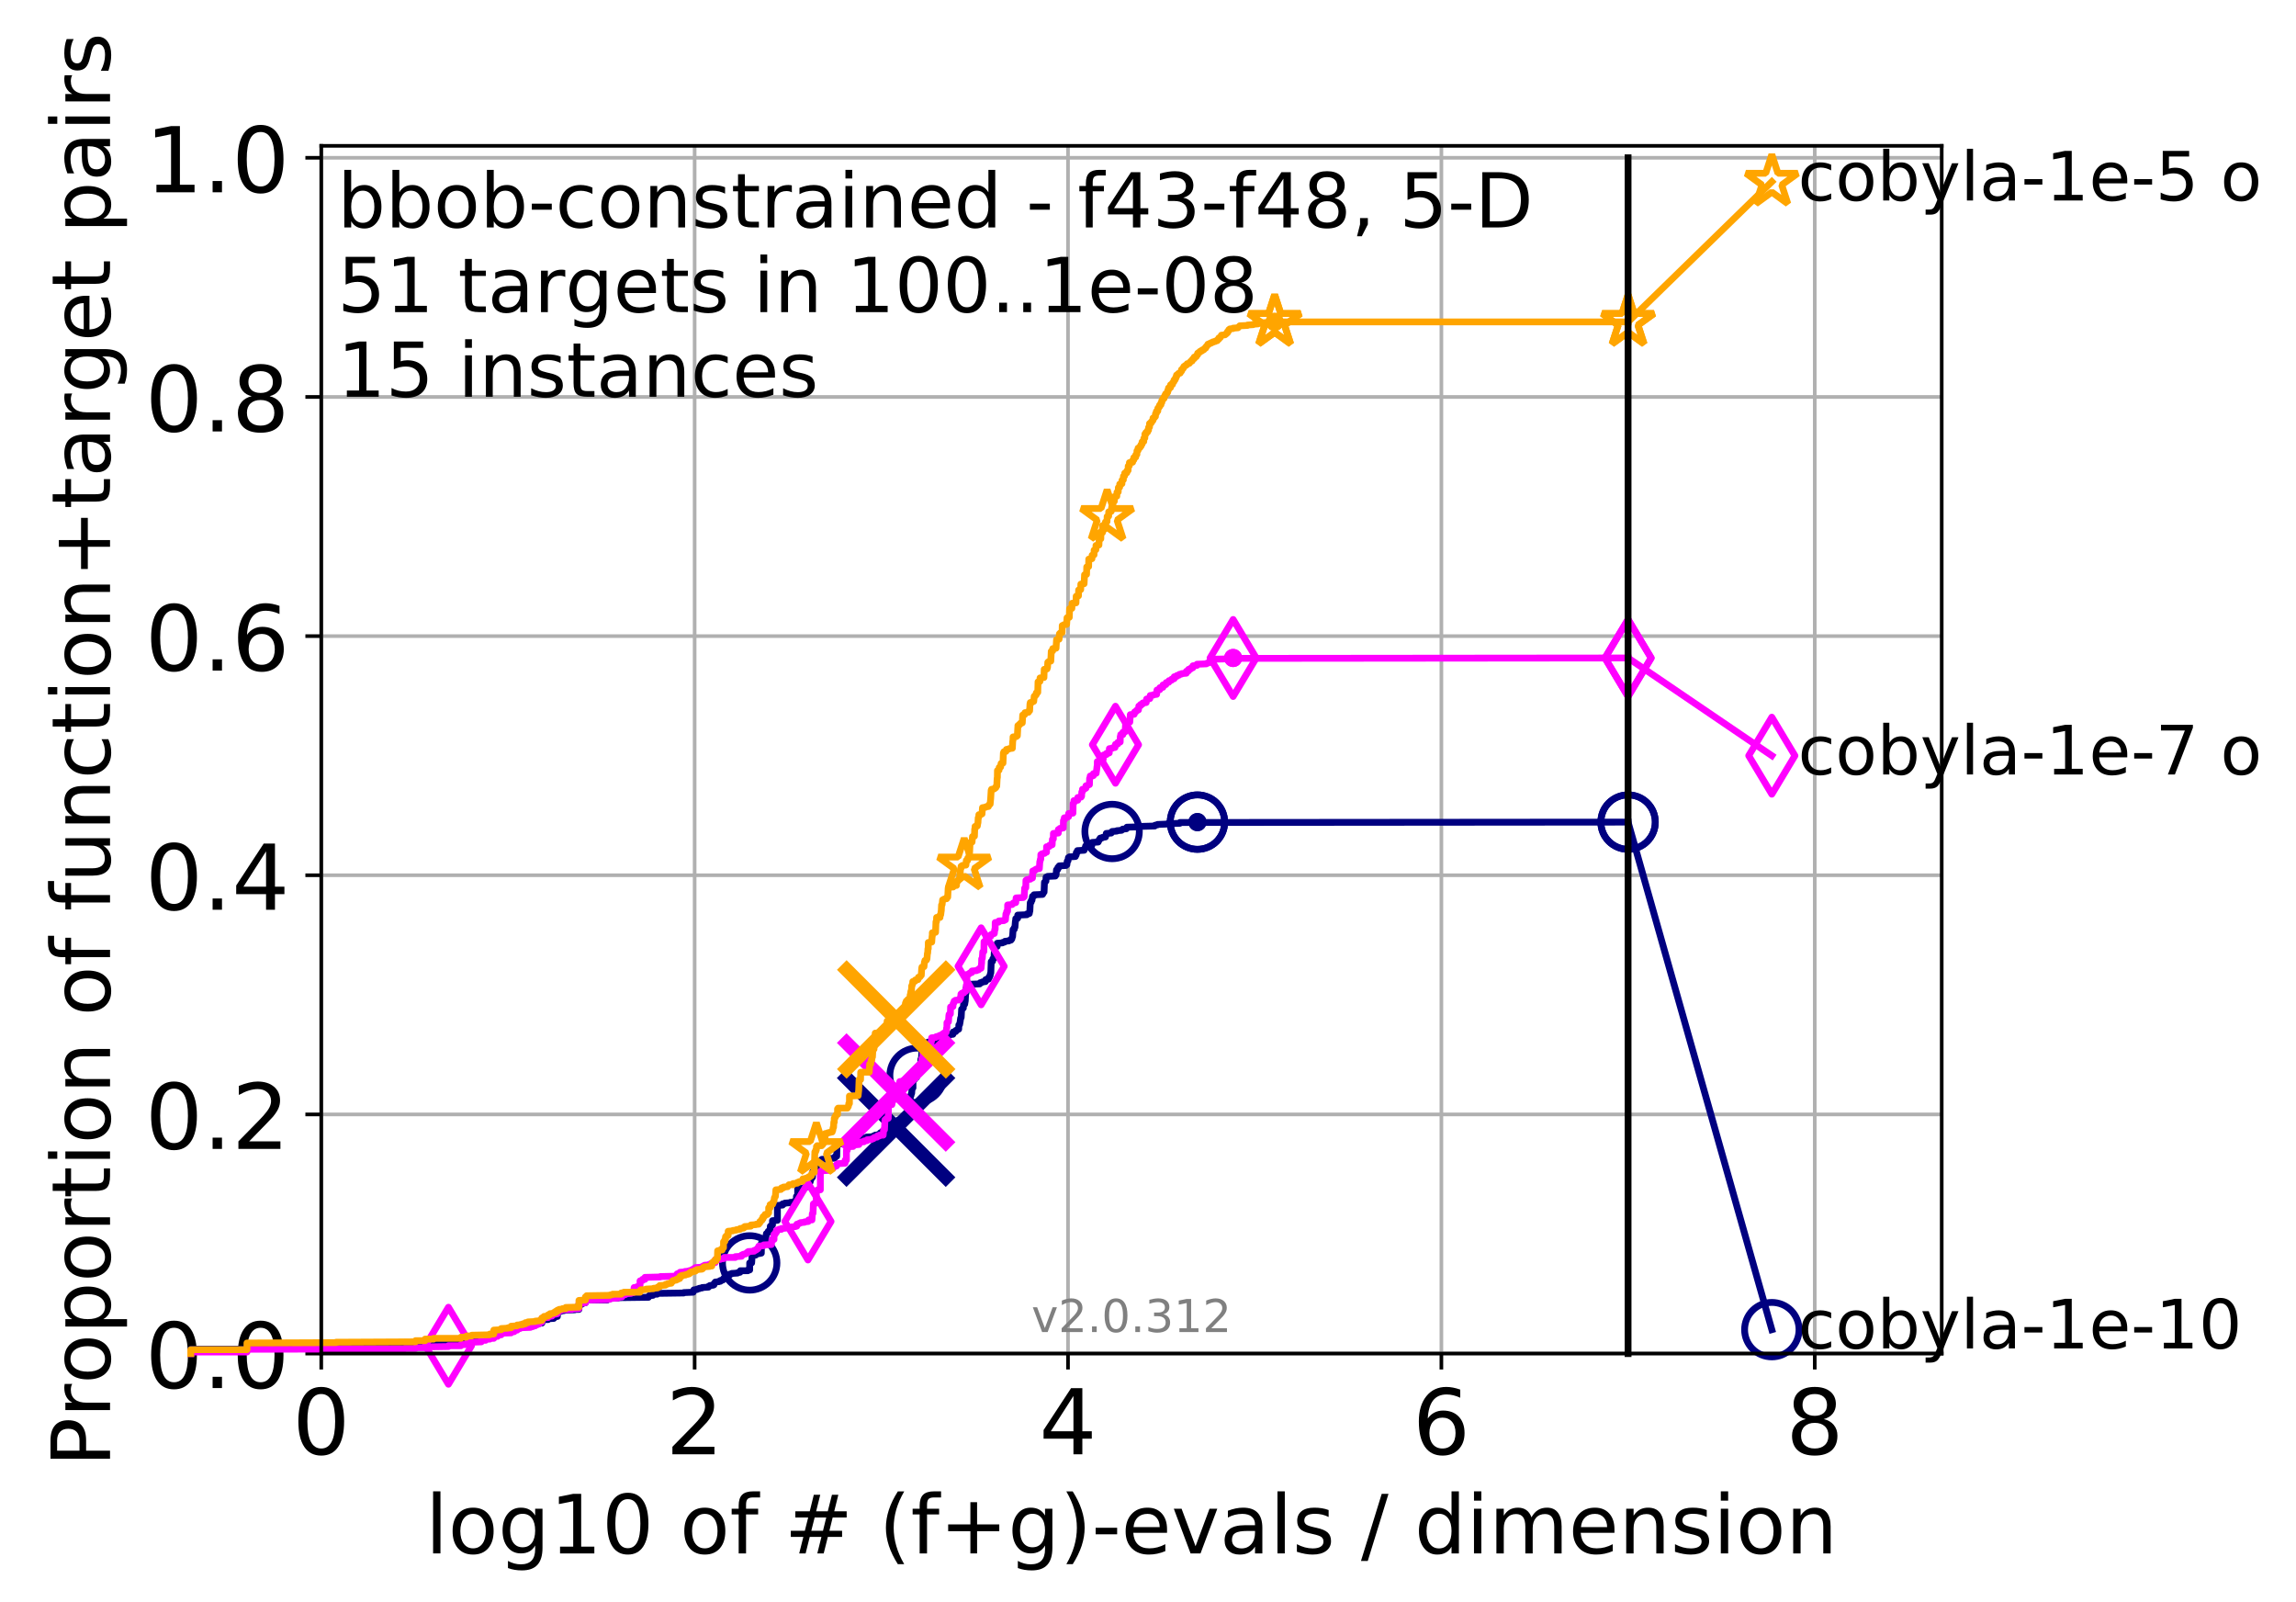 <?xml version="1.0" encoding="utf-8" standalone="no"?>
<!DOCTYPE svg PUBLIC "-//W3C//DTD SVG 1.1//EN"
  "http://www.w3.org/Graphics/SVG/1.1/DTD/svg11.dtd">
<!-- Created with matplotlib (http://matplotlib.org/) -->
<svg height="353pt" version="1.1" viewBox="0 0 506 353" width="506pt" xmlns="http://www.w3.org/2000/svg" xmlns:xlink="http://www.w3.org/1999/xlink">
 <defs>
  <style type="text/css">
*{stroke-linecap:butt;stroke-linejoin:round;}
  </style>
 </defs>
 <g id="figure_1">
  <g id="patch_1">
   <path d="M 0 353.222 
L 506.077 353.222 
L 506.077 0 
L 0 0 
z
" style="fill:#ffffff;"/>
  </g>
  <g id="axes_1">
   <g id="patch_2">
    <path d="M 70.8 298.245 
L 427.92 298.245 
L 427.92 32.133 
L 70.8 32.133 
z
" style="fill:#ffffff;"/>
   </g>
   <g id="matplotlib.axis_1">
    <g id="xtick_1">
     <g id="line2d_1">
      <path clip-path="url(#p98b505dd13)" d="M 70.8 298.245 
L 70.8 32.133 
" style="fill:none;stroke:#b0b0b0;stroke-linecap:square;stroke-width:0.8;"/>
     </g>
     <g id="line2d_2">
      <defs>
       <path d="M 0 0 
L 0 3.5 
" id="m323cd2b2a2" style="stroke:#000000;stroke-width:0.8;"/>
      </defs>
      <g>
       <use style="stroke:#000000;stroke-width:0.8;" x="70.8" xlink:href="#m323cd2b2a2" y="298.245"/>
      </g>
     </g>
     <g id="text_1">
      <!-- 0 -->
      <defs>
       <path d="M 31.781 66.406 
Q 24.172 66.406 20.328 58.906 
Q 16.5 51.422 16.5 36.375 
Q 16.5 21.391 20.328 13.891 
Q 24.172 6.391 31.781 6.391 
Q 39.453 6.391 43.281 13.891 
Q 47.125 21.391 47.125 36.375 
Q 47.125 51.422 43.281 58.906 
Q 39.453 66.406 31.781 66.406 
z
M 31.781 74.219 
Q 44.047 74.219 50.516 64.516 
Q 56.984 54.828 56.984 36.375 
Q 56.984 17.969 50.516 8.266 
Q 44.047 -1.422 31.781 -1.422 
Q 19.531 -1.422 13.062 8.266 
Q 6.594 17.969 6.594 36.375 
Q 6.594 54.828 13.062 64.516 
Q 19.531 74.219 31.781 74.219 
z
" id="DejaVuSans-30"/>
      </defs>
      <g transform="translate(64.438 320.442)scale(0.2 -0.2)">
       <use xlink:href="#DejaVuSans-30"/>
      </g>
     </g>
    </g>
    <g id="xtick_2">
     <g id="line2d_3">
      <path clip-path="url(#p98b505dd13)" d="M 153.086 298.245 
L 153.086 32.133 
" style="fill:none;stroke:#b0b0b0;stroke-linecap:square;stroke-width:0.8;"/>
     </g>
     <g id="line2d_4">
      <g>
       <use style="stroke:#000000;stroke-width:0.8;" x="153.086" xlink:href="#m323cd2b2a2" y="298.245"/>
      </g>
     </g>
     <g id="text_2">
      <!-- 2 -->
      <defs>
       <path d="M 19.188 8.297 
L 53.609 8.297 
L 53.609 0 
L 7.328 0 
L 7.328 8.297 
Q 12.938 14.109 22.625 23.891 
Q 32.328 33.688 34.812 36.531 
Q 39.547 41.844 41.422 45.531 
Q 43.312 49.219 43.312 52.781 
Q 43.312 58.594 39.234 62.25 
Q 35.156 65.922 28.609 65.922 
Q 23.969 65.922 18.812 64.312 
Q 13.672 62.703 7.812 59.422 
L 7.812 69.391 
Q 13.766 71.781 18.938 73 
Q 24.125 74.219 28.422 74.219 
Q 39.75 74.219 46.484 68.547 
Q 53.219 62.891 53.219 53.422 
Q 53.219 48.922 51.531 44.891 
Q 49.859 40.875 45.406 35.406 
Q 44.188 33.984 37.641 27.219 
Q 31.109 20.453 19.188 8.297 
z
" id="DejaVuSans-32"/>
      </defs>
      <g transform="translate(146.723 320.442)scale(0.2 -0.2)">
       <use xlink:href="#DejaVuSans-32"/>
      </g>
     </g>
    </g>
    <g id="xtick_3">
     <g id="line2d_5">
      <path clip-path="url(#p98b505dd13)" d="M 235.371 298.245 
L 235.371 32.133 
" style="fill:none;stroke:#b0b0b0;stroke-linecap:square;stroke-width:0.8;"/>
     </g>
     <g id="line2d_6">
      <g>
       <use style="stroke:#000000;stroke-width:0.8;" x="235.371" xlink:href="#m323cd2b2a2" y="298.245"/>
      </g>
     </g>
     <g id="text_3">
      <!-- 4 -->
      <defs>
       <path d="M 37.797 64.312 
L 12.891 25.391 
L 37.797 25.391 
z
M 35.203 72.906 
L 47.609 72.906 
L 47.609 25.391 
L 58.016 25.391 
L 58.016 17.188 
L 47.609 17.188 
L 47.609 0 
L 37.797 0 
L 37.797 17.188 
L 4.891 17.188 
L 4.891 26.703 
z
" id="DejaVuSans-34"/>
      </defs>
      <g transform="translate(229.009 320.442)scale(0.2 -0.2)">
       <use xlink:href="#DejaVuSans-34"/>
      </g>
     </g>
    </g>
    <g id="xtick_4">
     <g id="line2d_7">
      <path clip-path="url(#p98b505dd13)" d="M 317.657 298.245 
L 317.657 32.133 
" style="fill:none;stroke:#b0b0b0;stroke-linecap:square;stroke-width:0.8;"/>
     </g>
     <g id="line2d_8">
      <g>
       <use style="stroke:#000000;stroke-width:0.8;" x="317.657" xlink:href="#m323cd2b2a2" y="298.245"/>
      </g>
     </g>
     <g id="text_4">
      <!-- 6 -->
      <defs>
       <path d="M 33.016 40.375 
Q 26.375 40.375 22.484 35.828 
Q 18.609 31.297 18.609 23.391 
Q 18.609 15.531 22.484 10.953 
Q 26.375 6.391 33.016 6.391 
Q 39.656 6.391 43.531 10.953 
Q 47.406 15.531 47.406 23.391 
Q 47.406 31.297 43.531 35.828 
Q 39.656 40.375 33.016 40.375 
z
M 52.594 71.297 
L 52.594 62.312 
Q 48.875 64.062 45.094 64.984 
Q 41.312 65.922 37.594 65.922 
Q 27.828 65.922 22.672 59.328 
Q 17.531 52.734 16.797 39.406 
Q 19.672 43.656 24.016 45.922 
Q 28.375 48.188 33.594 48.188 
Q 44.578 48.188 50.953 41.516 
Q 57.328 34.859 57.328 23.391 
Q 57.328 12.156 50.688 5.359 
Q 44.047 -1.422 33.016 -1.422 
Q 20.359 -1.422 13.672 8.266 
Q 6.984 17.969 6.984 36.375 
Q 6.984 53.656 15.188 63.938 
Q 23.391 74.219 37.203 74.219 
Q 40.922 74.219 44.703 73.484 
Q 48.484 72.75 52.594 71.297 
z
" id="DejaVuSans-36"/>
      </defs>
      <g transform="translate(311.295 320.442)scale(0.2 -0.2)">
       <use xlink:href="#DejaVuSans-36"/>
      </g>
     </g>
    </g>
    <g id="xtick_5">
     <g id="line2d_9">
      <path clip-path="url(#p98b505dd13)" d="M 399.943 298.245 
L 399.943 32.133 
" style="fill:none;stroke:#b0b0b0;stroke-linecap:square;stroke-width:0.8;"/>
     </g>
     <g id="line2d_10">
      <g>
       <use style="stroke:#000000;stroke-width:0.8;" x="399.943" xlink:href="#m323cd2b2a2" y="298.245"/>
      </g>
     </g>
     <g id="text_5">
      <!-- 8 -->
      <defs>
       <path d="M 31.781 34.625 
Q 24.75 34.625 20.719 30.859 
Q 16.703 27.094 16.703 20.516 
Q 16.703 13.922 20.719 10.156 
Q 24.75 6.391 31.781 6.391 
Q 38.812 6.391 42.859 10.172 
Q 46.922 13.969 46.922 20.516 
Q 46.922 27.094 42.891 30.859 
Q 38.875 34.625 31.781 34.625 
z
M 21.922 38.812 
Q 15.578 40.375 12.031 44.719 
Q 8.5 49.078 8.5 55.328 
Q 8.5 64.062 14.719 69.141 
Q 20.953 74.219 31.781 74.219 
Q 42.672 74.219 48.875 69.141 
Q 55.078 64.062 55.078 55.328 
Q 55.078 49.078 51.531 44.719 
Q 48 40.375 41.703 38.812 
Q 48.828 37.156 52.797 32.312 
Q 56.781 27.484 56.781 20.516 
Q 56.781 9.906 50.312 4.234 
Q 43.844 -1.422 31.781 -1.422 
Q 19.734 -1.422 13.25 4.234 
Q 6.781 9.906 6.781 20.516 
Q 6.781 27.484 10.781 32.312 
Q 14.797 37.156 21.922 38.812 
z
M 18.312 54.391 
Q 18.312 48.734 21.844 45.562 
Q 25.391 42.391 31.781 42.391 
Q 38.141 42.391 41.719 45.562 
Q 45.312 48.734 45.312 54.391 
Q 45.312 60.062 41.719 63.234 
Q 38.141 66.406 31.781 66.406 
Q 25.391 66.406 21.844 63.234 
Q 18.312 60.062 18.312 54.391 
z
" id="DejaVuSans-38"/>
      </defs>
      <g transform="translate(393.58 320.442)scale(0.2 -0.2)">
       <use xlink:href="#DejaVuSans-38"/>
      </g>
     </g>
    </g>
    <g id="text_6">
     <!-- log10 of # (f+g)-evals / dimension -->
     <defs>
      <path d="M 9.422 75.984 
L 18.406 75.984 
L 18.406 0 
L 9.422 0 
z
" id="DejaVuSans-6c"/>
      <path d="M 30.609 48.391 
Q 23.391 48.391 19.188 42.75 
Q 14.984 37.109 14.984 27.297 
Q 14.984 17.484 19.156 11.844 
Q 23.344 6.203 30.609 6.203 
Q 37.797 6.203 41.984 11.859 
Q 46.188 17.531 46.188 27.297 
Q 46.188 37.016 41.984 42.703 
Q 37.797 48.391 30.609 48.391 
z
M 30.609 56 
Q 42.328 56 49.016 48.375 
Q 55.719 40.766 55.719 27.297 
Q 55.719 13.875 49.016 6.219 
Q 42.328 -1.422 30.609 -1.422 
Q 18.844 -1.422 12.172 6.219 
Q 5.516 13.875 5.516 27.297 
Q 5.516 40.766 12.172 48.375 
Q 18.844 56 30.609 56 
z
" id="DejaVuSans-6f"/>
      <path d="M 45.406 27.984 
Q 45.406 37.75 41.375 43.109 
Q 37.359 48.484 30.078 48.484 
Q 22.859 48.484 18.828 43.109 
Q 14.797 37.75 14.797 27.984 
Q 14.797 18.266 18.828 12.891 
Q 22.859 7.516 30.078 7.516 
Q 37.359 7.516 41.375 12.891 
Q 45.406 18.266 45.406 27.984 
z
M 54.391 6.781 
Q 54.391 -7.172 48.188 -13.984 
Q 42 -20.797 29.203 -20.797 
Q 24.469 -20.797 20.266 -20.094 
Q 16.062 -19.391 12.109 -17.922 
L 12.109 -9.188 
Q 16.062 -11.328 19.922 -12.344 
Q 23.781 -13.375 27.781 -13.375 
Q 36.625 -13.375 41.016 -8.766 
Q 45.406 -4.156 45.406 5.172 
L 45.406 9.625 
Q 42.625 4.781 38.281 2.391 
Q 33.938 0 27.875 0 
Q 17.828 0 11.672 7.656 
Q 5.516 15.328 5.516 27.984 
Q 5.516 40.672 11.672 48.328 
Q 17.828 56 27.875 56 
Q 33.938 56 38.281 53.609 
Q 42.625 51.219 45.406 46.391 
L 45.406 54.688 
L 54.391 54.688 
z
" id="DejaVuSans-67"/>
      <path d="M 12.406 8.297 
L 28.516 8.297 
L 28.516 63.922 
L 10.984 60.406 
L 10.984 69.391 
L 28.422 72.906 
L 38.281 72.906 
L 38.281 8.297 
L 54.391 8.297 
L 54.391 0 
L 12.406 0 
z
" id="DejaVuSans-31"/>
      <path id="DejaVuSans-20"/>
      <path d="M 37.109 75.984 
L 37.109 68.5 
L 28.516 68.5 
Q 23.688 68.5 21.797 66.547 
Q 19.922 64.594 19.922 59.516 
L 19.922 54.688 
L 34.719 54.688 
L 34.719 47.703 
L 19.922 47.703 
L 19.922 0 
L 10.891 0 
L 10.891 47.703 
L 2.297 47.703 
L 2.297 54.688 
L 10.891 54.688 
L 10.891 58.5 
Q 10.891 67.625 15.141 71.797 
Q 19.391 75.984 28.609 75.984 
z
" id="DejaVuSans-66"/>
      <path d="M 51.125 44 
L 36.922 44 
L 32.812 27.688 
L 47.125 27.688 
z
M 43.797 71.781 
L 38.719 51.516 
L 52.984 51.516 
L 58.109 71.781 
L 65.922 71.781 
L 60.891 51.516 
L 76.125 51.516 
L 76.125 44 
L 58.984 44 
L 54.984 27.688 
L 70.516 27.688 
L 70.516 20.219 
L 53.078 20.219 
L 48 0 
L 40.188 0 
L 45.219 20.219 
L 30.906 20.219 
L 25.875 0 
L 18.016 0 
L 23.094 20.219 
L 7.719 20.219 
L 7.719 27.688 
L 24.906 27.688 
L 29 44 
L 13.281 44 
L 13.281 51.516 
L 30.906 51.516 
L 35.891 71.781 
z
" id="DejaVuSans-23"/>
      <path d="M 31 75.875 
Q 24.469 64.656 21.281 53.656 
Q 18.109 42.672 18.109 31.391 
Q 18.109 20.125 21.312 9.062 
Q 24.516 -2 31 -13.188 
L 23.188 -13.188 
Q 15.875 -1.703 12.234 9.375 
Q 8.594 20.453 8.594 31.391 
Q 8.594 42.281 12.203 53.312 
Q 15.828 64.359 23.188 75.875 
z
" id="DejaVuSans-28"/>
      <path d="M 46 62.703 
L 46 35.5 
L 73.188 35.5 
L 73.188 27.203 
L 46 27.203 
L 46 0 
L 37.797 0 
L 37.797 27.203 
L 10.594 27.203 
L 10.594 35.5 
L 37.797 35.5 
L 37.797 62.703 
z
" id="DejaVuSans-2b"/>
      <path d="M 8.016 75.875 
L 15.828 75.875 
Q 23.141 64.359 26.781 53.312 
Q 30.422 42.281 30.422 31.391 
Q 30.422 20.453 26.781 9.375 
Q 23.141 -1.703 15.828 -13.188 
L 8.016 -13.188 
Q 14.5 -2 17.703 9.062 
Q 20.906 20.125 20.906 31.391 
Q 20.906 42.672 17.703 53.656 
Q 14.5 64.656 8.016 75.875 
z
" id="DejaVuSans-29"/>
      <path d="M 4.891 31.391 
L 31.203 31.391 
L 31.203 23.391 
L 4.891 23.391 
z
" id="DejaVuSans-2d"/>
      <path d="M 56.203 29.594 
L 56.203 25.203 
L 14.891 25.203 
Q 15.484 15.922 20.484 11.062 
Q 25.484 6.203 34.422 6.203 
Q 39.594 6.203 44.453 7.469 
Q 49.312 8.734 54.109 11.281 
L 54.109 2.781 
Q 49.266 0.734 44.188 -0.344 
Q 39.109 -1.422 33.891 -1.422 
Q 20.797 -1.422 13.156 6.188 
Q 5.516 13.812 5.516 26.812 
Q 5.516 40.234 12.766 48.109 
Q 20.016 56 32.328 56 
Q 43.359 56 49.781 48.891 
Q 56.203 41.797 56.203 29.594 
z
M 47.219 32.234 
Q 47.125 39.594 43.094 43.984 
Q 39.062 48.391 32.422 48.391 
Q 24.906 48.391 20.391 44.141 
Q 15.875 39.891 15.188 32.172 
z
" id="DejaVuSans-65"/>
      <path d="M 2.984 54.688 
L 12.5 54.688 
L 29.594 8.797 
L 46.688 54.688 
L 56.203 54.688 
L 35.688 0 
L 23.484 0 
z
" id="DejaVuSans-76"/>
      <path d="M 34.281 27.484 
Q 23.391 27.484 19.188 25 
Q 14.984 22.516 14.984 16.5 
Q 14.984 11.719 18.141 8.906 
Q 21.297 6.109 26.703 6.109 
Q 34.188 6.109 38.703 11.406 
Q 43.219 16.703 43.219 25.484 
L 43.219 27.484 
z
M 52.203 31.203 
L 52.203 0 
L 43.219 0 
L 43.219 8.297 
Q 40.141 3.328 35.547 0.953 
Q 30.953 -1.422 24.312 -1.422 
Q 15.922 -1.422 10.953 3.297 
Q 6 8.016 6 15.922 
Q 6 25.141 12.172 29.828 
Q 18.359 34.516 30.609 34.516 
L 43.219 34.516 
L 43.219 35.406 
Q 43.219 41.609 39.141 45 
Q 35.062 48.391 27.688 48.391 
Q 23 48.391 18.547 47.266 
Q 14.109 46.141 10.016 43.891 
L 10.016 52.203 
Q 14.938 54.109 19.578 55.047 
Q 24.219 56 28.609 56 
Q 40.484 56 46.344 49.844 
Q 52.203 43.703 52.203 31.203 
z
" id="DejaVuSans-61"/>
      <path d="M 44.281 53.078 
L 44.281 44.578 
Q 40.484 46.531 36.375 47.5 
Q 32.281 48.484 27.875 48.484 
Q 21.188 48.484 17.844 46.438 
Q 14.5 44.391 14.5 40.281 
Q 14.5 37.156 16.891 35.375 
Q 19.281 33.594 26.516 31.984 
L 29.594 31.297 
Q 39.156 29.25 43.188 25.516 
Q 47.219 21.781 47.219 15.094 
Q 47.219 7.469 41.188 3.016 
Q 35.156 -1.422 24.609 -1.422 
Q 20.219 -1.422 15.453 -0.562 
Q 10.688 0.297 5.422 2 
L 5.422 11.281 
Q 10.406 8.688 15.234 7.391 
Q 20.062 6.109 24.812 6.109 
Q 31.156 6.109 34.562 8.281 
Q 37.984 10.453 37.984 14.406 
Q 37.984 18.062 35.516 20.016 
Q 33.062 21.969 24.703 23.781 
L 21.578 24.516 
Q 13.234 26.266 9.516 29.906 
Q 5.812 33.547 5.812 39.891 
Q 5.812 47.609 11.281 51.797 
Q 16.75 56 26.812 56 
Q 31.781 56 36.172 55.266 
Q 40.578 54.547 44.281 53.078 
z
" id="DejaVuSans-73"/>
      <path d="M 25.391 72.906 
L 33.688 72.906 
L 8.297 -9.281 
L 0 -9.281 
z
" id="DejaVuSans-2f"/>
      <path d="M 45.406 46.391 
L 45.406 75.984 
L 54.391 75.984 
L 54.391 0 
L 45.406 0 
L 45.406 8.203 
Q 42.578 3.328 38.25 0.953 
Q 33.938 -1.422 27.875 -1.422 
Q 17.969 -1.422 11.734 6.484 
Q 5.516 14.406 5.516 27.297 
Q 5.516 40.188 11.734 48.094 
Q 17.969 56 27.875 56 
Q 33.938 56 38.25 53.625 
Q 42.578 51.266 45.406 46.391 
z
M 14.797 27.297 
Q 14.797 17.391 18.875 11.75 
Q 22.953 6.109 30.078 6.109 
Q 37.203 6.109 41.297 11.75 
Q 45.406 17.391 45.406 27.297 
Q 45.406 37.203 41.297 42.844 
Q 37.203 48.484 30.078 48.484 
Q 22.953 48.484 18.875 42.844 
Q 14.797 37.203 14.797 27.297 
z
" id="DejaVuSans-64"/>
      <path d="M 9.422 54.688 
L 18.406 54.688 
L 18.406 0 
L 9.422 0 
z
M 9.422 75.984 
L 18.406 75.984 
L 18.406 64.594 
L 9.422 64.594 
z
" id="DejaVuSans-69"/>
      <path d="M 52 44.188 
Q 55.375 50.25 60.062 53.125 
Q 64.75 56 71.094 56 
Q 79.641 56 84.281 50.016 
Q 88.922 44.047 88.922 33.016 
L 88.922 0 
L 79.891 0 
L 79.891 32.719 
Q 79.891 40.578 77.094 44.375 
Q 74.312 48.188 68.609 48.188 
Q 61.625 48.188 57.562 43.547 
Q 53.516 38.922 53.516 30.906 
L 53.516 0 
L 44.484 0 
L 44.484 32.719 
Q 44.484 40.625 41.703 44.406 
Q 38.922 48.188 33.109 48.188 
Q 26.219 48.188 22.156 43.531 
Q 18.109 38.875 18.109 30.906 
L 18.109 0 
L 9.078 0 
L 9.078 54.688 
L 18.109 54.688 
L 18.109 46.188 
Q 21.188 51.219 25.484 53.609 
Q 29.781 56 35.688 56 
Q 41.656 56 45.828 52.969 
Q 50 49.953 52 44.188 
z
" id="DejaVuSans-6d"/>
      <path d="M 54.891 33.016 
L 54.891 0 
L 45.906 0 
L 45.906 32.719 
Q 45.906 40.484 42.875 44.328 
Q 39.844 48.188 33.797 48.188 
Q 26.516 48.188 22.312 43.547 
Q 18.109 38.922 18.109 30.906 
L 18.109 0 
L 9.078 0 
L 9.078 54.688 
L 18.109 54.688 
L 18.109 46.188 
Q 21.344 51.125 25.703 53.562 
Q 30.078 56 35.797 56 
Q 45.219 56 50.047 50.172 
Q 54.891 44.344 54.891 33.016 
z
" id="DejaVuSans-6e"/>
     </defs>
     <g transform="translate(93.753 342.279)scale(0.18 -0.18)">
      <use xlink:href="#DejaVuSans-6c"/>
      <use x="27.783" xlink:href="#DejaVuSans-6f"/>
      <use x="88.965" xlink:href="#DejaVuSans-67"/>
      <use x="152.441" xlink:href="#DejaVuSans-31"/>
      <use x="216.064" xlink:href="#DejaVuSans-30"/>
      <use x="279.688" xlink:href="#DejaVuSans-20"/>
      <use x="311.475" xlink:href="#DejaVuSans-6f"/>
      <use x="372.656" xlink:href="#DejaVuSans-66"/>
      <use x="407.861" xlink:href="#DejaVuSans-20"/>
      <use x="439.648" xlink:href="#DejaVuSans-23"/>
      <use x="523.438" xlink:href="#DejaVuSans-20"/>
      <use x="555.225" xlink:href="#DejaVuSans-28"/>
      <use x="594.238" xlink:href="#DejaVuSans-66"/>
      <use x="629.443" xlink:href="#DejaVuSans-2b"/>
      <use x="713.232" xlink:href="#DejaVuSans-67"/>
      <use x="776.709" xlink:href="#DejaVuSans-29"/>
      <use x="815.723" xlink:href="#DejaVuSans-2d"/>
      <use x="851.807" xlink:href="#DejaVuSans-65"/>
      <use x="913.33" xlink:href="#DejaVuSans-76"/>
      <use x="972.51" xlink:href="#DejaVuSans-61"/>
      <use x="1033.789" xlink:href="#DejaVuSans-6c"/>
      <use x="1061.572" xlink:href="#DejaVuSans-73"/>
      <use x="1113.672" xlink:href="#DejaVuSans-20"/>
      <use x="1145.459" xlink:href="#DejaVuSans-2f"/>
      <use x="1179.15" xlink:href="#DejaVuSans-20"/>
      <use x="1210.938" xlink:href="#DejaVuSans-64"/>
      <use x="1274.414" xlink:href="#DejaVuSans-69"/>
      <use x="1302.197" xlink:href="#DejaVuSans-6d"/>
      <use x="1399.609" xlink:href="#DejaVuSans-65"/>
      <use x="1461.133" xlink:href="#DejaVuSans-6e"/>
      <use x="1524.512" xlink:href="#DejaVuSans-73"/>
      <use x="1576.611" xlink:href="#DejaVuSans-69"/>
      <use x="1604.395" xlink:href="#DejaVuSans-6f"/>
      <use x="1665.576" xlink:href="#DejaVuSans-6e"/>
     </g>
    </g>
   </g>
   <g id="matplotlib.axis_2">
    <g id="ytick_1">
     <g id="line2d_11">
      <path clip-path="url(#p98b505dd13)" d="M 70.8 298.245 
L 427.92 298.245 
" style="fill:none;stroke:#b0b0b0;stroke-linecap:square;stroke-width:0.8;"/>
     </g>
     <g id="line2d_12">
      <defs>
       <path d="M 0 0 
L -3.5 0 
" id="m2d87a9e6fb" style="stroke:#000000;stroke-width:0.8;"/>
      </defs>
      <g>
       <use style="stroke:#000000;stroke-width:0.8;" x="70.8" xlink:href="#m2d87a9e6fb" y="298.245"/>
      </g>
     </g>
     <g id="text_7">
      <!-- 0.0 -->
      <defs>
       <path d="M 10.688 12.406 
L 21 12.406 
L 21 0 
L 10.688 0 
z
" id="DejaVuSans-2e"/>
      </defs>
      <g transform="translate(31.994 305.844)scale(0.2 -0.2)">
       <use xlink:href="#DejaVuSans-30"/>
       <use x="63.623" xlink:href="#DejaVuSans-2e"/>
       <use x="95.41" xlink:href="#DejaVuSans-30"/>
      </g>
     </g>
    </g>
    <g id="ytick_2">
     <g id="line2d_13">
      <path clip-path="url(#p98b505dd13)" d="M 70.8 245.55 
L 427.92 245.55 
" style="fill:none;stroke:#b0b0b0;stroke-linecap:square;stroke-width:0.8;"/>
     </g>
     <g id="line2d_14">
      <g>
       <use style="stroke:#000000;stroke-width:0.8;" x="70.8" xlink:href="#m2d87a9e6fb" y="245.55"/>
      </g>
     </g>
     <g id="text_8">
      <!-- 0.2 -->
      <g transform="translate(31.994 253.148)scale(0.2 -0.2)">
       <use xlink:href="#DejaVuSans-30"/>
       <use x="63.623" xlink:href="#DejaVuSans-2e"/>
       <use x="95.41" xlink:href="#DejaVuSans-32"/>
      </g>
     </g>
    </g>
    <g id="ytick_3">
     <g id="line2d_15">
      <path clip-path="url(#p98b505dd13)" d="M 70.8 192.854 
L 427.92 192.854 
" style="fill:none;stroke:#b0b0b0;stroke-linecap:square;stroke-width:0.8;"/>
     </g>
     <g id="line2d_16">
      <g>
       <use style="stroke:#000000;stroke-width:0.8;" x="70.8" xlink:href="#m2d87a9e6fb" y="192.854"/>
      </g>
     </g>
     <g id="text_9">
      <!-- 0.4 -->
      <g transform="translate(31.994 200.453)scale(0.2 -0.2)">
       <use xlink:href="#DejaVuSans-30"/>
       <use x="63.623" xlink:href="#DejaVuSans-2e"/>
       <use x="95.41" xlink:href="#DejaVuSans-34"/>
      </g>
     </g>
    </g>
    <g id="ytick_4">
     <g id="line2d_17">
      <path clip-path="url(#p98b505dd13)" d="M 70.8 140.159 
L 427.92 140.159 
" style="fill:none;stroke:#b0b0b0;stroke-linecap:square;stroke-width:0.8;"/>
     </g>
     <g id="line2d_18">
      <g>
       <use style="stroke:#000000;stroke-width:0.8;" x="70.8" xlink:href="#m2d87a9e6fb" y="140.159"/>
      </g>
     </g>
     <g id="text_10">
      <!-- 0.6 -->
      <g transform="translate(31.994 147.757)scale(0.2 -0.2)">
       <use xlink:href="#DejaVuSans-30"/>
       <use x="63.623" xlink:href="#DejaVuSans-2e"/>
       <use x="95.41" xlink:href="#DejaVuSans-36"/>
      </g>
     </g>
    </g>
    <g id="ytick_5">
     <g id="line2d_19">
      <path clip-path="url(#p98b505dd13)" d="M 70.8 87.464 
L 427.92 87.464 
" style="fill:none;stroke:#b0b0b0;stroke-linecap:square;stroke-width:0.8;"/>
     </g>
     <g id="line2d_20">
      <g>
       <use style="stroke:#000000;stroke-width:0.8;" x="70.8" xlink:href="#m2d87a9e6fb" y="87.464"/>
      </g>
     </g>
     <g id="text_11">
      <!-- 0.8 -->
      <g transform="translate(31.994 95.062)scale(0.2 -0.2)">
       <use xlink:href="#DejaVuSans-30"/>
       <use x="63.623" xlink:href="#DejaVuSans-2e"/>
       <use x="95.41" xlink:href="#DejaVuSans-38"/>
      </g>
     </g>
    </g>
    <g id="ytick_6">
     <g id="line2d_21">
      <path clip-path="url(#p98b505dd13)" d="M 70.8 34.768 
L 427.92 34.768 
" style="fill:none;stroke:#b0b0b0;stroke-linecap:square;stroke-width:0.8;"/>
     </g>
     <g id="line2d_22">
      <g>
       <use style="stroke:#000000;stroke-width:0.8;" x="70.8" xlink:href="#m2d87a9e6fb" y="34.768"/>
      </g>
     </g>
     <g id="text_12">
      <!-- 1.0 -->
      <g transform="translate(31.994 42.367)scale(0.2 -0.2)">
       <use xlink:href="#DejaVuSans-31"/>
       <use x="63.623" xlink:href="#DejaVuSans-2e"/>
       <use x="95.41" xlink:href="#DejaVuSans-30"/>
      </g>
     </g>
    </g>
    <g id="text_13">
     <!-- Proportion of function+target pairs -->
     <defs>
      <path d="M 19.672 64.797 
L 19.672 37.406 
L 32.078 37.406 
Q 38.969 37.406 42.719 40.969 
Q 46.484 44.531 46.484 51.125 
Q 46.484 57.672 42.719 61.234 
Q 38.969 64.797 32.078 64.797 
z
M 9.812 72.906 
L 32.078 72.906 
Q 44.344 72.906 50.609 67.359 
Q 56.891 61.812 56.891 51.125 
Q 56.891 40.328 50.609 34.812 
Q 44.344 29.297 32.078 29.297 
L 19.672 29.297 
L 19.672 0 
L 9.812 0 
z
" id="DejaVuSans-50"/>
      <path d="M 41.109 46.297 
Q 39.594 47.172 37.812 47.578 
Q 36.031 48 33.891 48 
Q 26.266 48 22.188 43.047 
Q 18.109 38.094 18.109 28.812 
L 18.109 0 
L 9.078 0 
L 9.078 54.688 
L 18.109 54.688 
L 18.109 46.188 
Q 20.953 51.172 25.484 53.578 
Q 30.031 56 36.531 56 
Q 37.453 56 38.578 55.875 
Q 39.703 55.766 41.062 55.516 
z
" id="DejaVuSans-72"/>
      <path d="M 18.109 8.203 
L 18.109 -20.797 
L 9.078 -20.797 
L 9.078 54.688 
L 18.109 54.688 
L 18.109 46.391 
Q 20.953 51.266 25.266 53.625 
Q 29.594 56 35.594 56 
Q 45.562 56 51.781 48.094 
Q 58.016 40.188 58.016 27.297 
Q 58.016 14.406 51.781 6.484 
Q 45.562 -1.422 35.594 -1.422 
Q 29.594 -1.422 25.266 0.953 
Q 20.953 3.328 18.109 8.203 
z
M 48.688 27.297 
Q 48.688 37.203 44.609 42.844 
Q 40.531 48.484 33.406 48.484 
Q 26.266 48.484 22.188 42.844 
Q 18.109 37.203 18.109 27.297 
Q 18.109 17.391 22.188 11.75 
Q 26.266 6.109 33.406 6.109 
Q 40.531 6.109 44.609 11.75 
Q 48.688 17.391 48.688 27.297 
z
" id="DejaVuSans-70"/>
      <path d="M 18.312 70.219 
L 18.312 54.688 
L 36.812 54.688 
L 36.812 47.703 
L 18.312 47.703 
L 18.312 18.016 
Q 18.312 11.328 20.141 9.422 
Q 21.969 7.516 27.594 7.516 
L 36.812 7.516 
L 36.812 0 
L 27.594 0 
Q 17.188 0 13.234 3.875 
Q 9.281 7.766 9.281 18.016 
L 9.281 47.703 
L 2.688 47.703 
L 2.688 54.688 
L 9.281 54.688 
L 9.281 70.219 
z
" id="DejaVuSans-74"/>
      <path d="M 8.5 21.578 
L 8.5 54.688 
L 17.484 54.688 
L 17.484 21.922 
Q 17.484 14.156 20.5 10.266 
Q 23.531 6.391 29.594 6.391 
Q 36.859 6.391 41.078 11.031 
Q 45.312 15.672 45.312 23.688 
L 45.312 54.688 
L 54.297 54.688 
L 54.297 0 
L 45.312 0 
L 45.312 8.406 
Q 42.047 3.422 37.719 1 
Q 33.406 -1.422 27.688 -1.422 
Q 18.266 -1.422 13.375 4.438 
Q 8.5 10.297 8.5 21.578 
z
M 31.109 56 
z
" id="DejaVuSans-75"/>
      <path d="M 48.781 52.594 
L 48.781 44.188 
Q 44.969 46.297 41.141 47.344 
Q 37.312 48.391 33.406 48.391 
Q 24.656 48.391 19.812 42.844 
Q 14.984 37.312 14.984 27.297 
Q 14.984 17.281 19.812 11.734 
Q 24.656 6.203 33.406 6.203 
Q 37.312 6.203 41.141 7.25 
Q 44.969 8.297 48.781 10.406 
L 48.781 2.094 
Q 45.016 0.344 40.984 -0.531 
Q 36.969 -1.422 32.422 -1.422 
Q 20.062 -1.422 12.781 6.344 
Q 5.516 14.109 5.516 27.297 
Q 5.516 40.672 12.859 48.328 
Q 20.219 56 33.016 56 
Q 37.156 56 41.109 55.141 
Q 45.062 54.297 48.781 52.594 
z
" id="DejaVuSans-63"/>
     </defs>
     <g transform="translate(24.25 323.179)rotate(-90)scale(0.18 -0.18)">
      <use xlink:href="#DejaVuSans-50"/>
      <use x="60.287" xlink:href="#DejaVuSans-72"/>
      <use x="101.369" xlink:href="#DejaVuSans-6f"/>
      <use x="162.551" xlink:href="#DejaVuSans-70"/>
      <use x="226.027" xlink:href="#DejaVuSans-6f"/>
      <use x="287.209" xlink:href="#DejaVuSans-72"/>
      <use x="328.322" xlink:href="#DejaVuSans-74"/>
      <use x="367.531" xlink:href="#DejaVuSans-69"/>
      <use x="395.314" xlink:href="#DejaVuSans-6f"/>
      <use x="456.496" xlink:href="#DejaVuSans-6e"/>
      <use x="519.875" xlink:href="#DejaVuSans-20"/>
      <use x="551.662" xlink:href="#DejaVuSans-6f"/>
      <use x="612.844" xlink:href="#DejaVuSans-66"/>
      <use x="648.049" xlink:href="#DejaVuSans-20"/>
      <use x="679.836" xlink:href="#DejaVuSans-66"/>
      <use x="715.041" xlink:href="#DejaVuSans-75"/>
      <use x="778.42" xlink:href="#DejaVuSans-6e"/>
      <use x="841.799" xlink:href="#DejaVuSans-63"/>
      <use x="896.779" xlink:href="#DejaVuSans-74"/>
      <use x="935.988" xlink:href="#DejaVuSans-69"/>
      <use x="963.771" xlink:href="#DejaVuSans-6f"/>
      <use x="1024.953" xlink:href="#DejaVuSans-6e"/>
      <use x="1088.332" xlink:href="#DejaVuSans-2b"/>
      <use x="1172.121" xlink:href="#DejaVuSans-74"/>
      <use x="1211.33" xlink:href="#DejaVuSans-61"/>
      <use x="1272.609" xlink:href="#DejaVuSans-72"/>
      <use x="1313.707" xlink:href="#DejaVuSans-67"/>
      <use x="1377.184" xlink:href="#DejaVuSans-65"/>
      <use x="1438.707" xlink:href="#DejaVuSans-74"/>
      <use x="1477.916" xlink:href="#DejaVuSans-20"/>
      <use x="1509.703" xlink:href="#DejaVuSans-70"/>
      <use x="1573.18" xlink:href="#DejaVuSans-61"/>
      <use x="1634.459" xlink:href="#DejaVuSans-69"/>
      <use x="1662.242" xlink:href="#DejaVuSans-72"/>
      <use x="1703.355" xlink:href="#DejaVuSans-73"/>
     </g>
    </g>
   </g>
   <g id="line2d_23">
    <defs>
     <path d="M 0 1.5 
C 0.398 1.5 0.779 1.342 1.061 1.061 
C 1.342 0.779 1.5 0.398 1.5 0 
C 1.5 -0.398 1.342 -0.779 1.061 -1.061 
C 0.779 -1.342 0.398 -1.5 0 -1.5 
C -0.398 -1.5 -0.779 -1.342 -1.061 -1.061 
C -1.342 -0.779 -1.5 -0.398 -1.5 0 
C -1.5 0.398 -1.342 0.779 -1.061 1.061 
C -0.779 1.342 -0.398 1.5 0 1.5 
z
" id="m494d415e6a" style="stroke:#000080;"/>
    </defs>
    <g>
     <use style="fill:#000080;stroke:#000080;" x="263.896" xlink:href="#m494d415e6a" y="181.144"/>
     <use style="fill:#000080;stroke:#000080;" x="263.896" xlink:href="#m494d415e6a" y="181.144"/>
    </g>
   </g>
   <g id="line2d_24">
    <path d="M 42.042 298.245 
L 42.042 297.298 
L 54.428 297.298 
L 54.428 296.351 
L 66.813 296.351 
L 66.813 296.179 
L 74.058 296.179 
L 74.058 296.007 
L 89.197 296.007 
L 89.197 295.834 
L 91.583 295.834 
L 91.583 295.662 
L 95.57 295.576 
L 95.57 295.404 
L 102.815 295.318 
L 102.815 295.06 
L 106.073 294.973 
L 106.073 294.543 
L 107.039 294.543 
L 107.039 294.371 
L 108.827 294.285 
L 108.827 293.94 
L 109.659 293.94 
L 109.659 293.768 
L 110.453 293.768 
L 110.453 293.337 
L 111.213 293.337 
L 111.213 293.079 
L 112.644 292.993 
L 112.644 292.821 
L 113.318 292.821 
L 113.318 292.563 
L 113.968 292.563 
L 113.968 292.218 
L 114.595 292.218 
L 114.595 291.96 
L 117.437 291.874 
L 117.437 291.701 
L 118.948 291.615 
L 118.948 291.529 
L 119.424 291.529 
L 119.424 290.754 
L 120.782 290.754 
L 120.782 290.582 
L 122.044 290.496 
L 122.044 290.152 
L 122.838 290.066 
L 122.838 289.032 
L 123.599 288.946 
L 123.599 288.86 
L 124.328 288.774 
L 124.328 288.688 
L 126.669 288.602 
L 126.669 288.516 
L 127.586 288.516 
L 127.586 287.396 
L 128.172 287.396 
L 128.172 287.224 
L 128.458 287.224 
L 128.458 287.052 
L 129.016 287.052 
L 129.016 286.621 
L 129.289 286.621 
L 129.289 286.449 
L 133.809 286.449 
L 133.809 286.105 
L 136.169 286.019 
L 136.169 285.933 
L 142.916 285.846 
L 142.916 285.674 
L 143.042 285.674 
L 143.042 285.502 
L 143.899 285.416 
L 143.899 285.158 
L 144.83 285.158 
L 144.83 284.985 
L 150.679 284.899 
L 150.679 284.813 
L 152.761 284.727 
L 152.834 284.383 
L 152.906 284.383 
L 152.906 284.21 
L 153.614 284.124 
L 153.614 284.038 
L 154.093 283.952 
L 154.093 283.866 
L 154.756 283.78 
L 154.756 283.694 
L 156.134 283.608 
L 156.134 283.436 
L 156.433 283.349 
L 156.433 283.263 
L 157.187 283.177 
L 157.187 283.091 
L 157.356 283.091 
L 157.413 282.747 
L 157.58 282.661 
L 157.636 282.488 
L 158.448 282.402 
L 158.448 282.316 
L 158.763 282.316 
L 158.763 282.144 
L 159.276 282.058 
L 159.376 281.8 
L 159.527 281.8 
L 159.527 281.627 
L 160.018 281.541 
L 160.018 281.283 
L 160.591 281.197 
L 160.684 281.025 
L 160.708 281.025 
L 160.731 280.766 
L 161.259 280.68 
L 161.259 280.594 
L 162.546 280.508 
L 162.546 280.422 
L 163.085 280.336 
L 163.166 279.991 
L 164.816 279.991 
L 164.816 279.819 
L 165.219 279.819 
L 165.219 278.269 
L 165.649 278.269 
L 165.755 276.633 
L 166.546 276.547 
L 166.613 276.289 
L 167.4 276.203 
L 167.4 276.117 
L 167.781 276.117 
L 167.812 273.878 
L 168.03 273.878 
L 168.046 273.448 
L 168.276 273.361 
L 168.353 272.931 
L 168.534 272.931 
L 168.534 272.759 
L 168.788 272.673 
L 168.877 271.984 
L 168.906 271.984 
L 168.906 271.812 
L 169.112 271.725 
L 169.17 271.553 
L 169.315 271.553 
L 169.315 271.295 
L 169.714 271.209 
L 169.77 270.176 
L 170.076 270.089 
L 170.076 269.917 
L 170.241 269.917 
L 170.241 268.97 
L 171.329 268.884 
L 171.329 265.612 
L 172.464 265.526 
L 172.464 265.268 
L 172.964 265.182 
L 172.964 265.095 
L 174.168 265.009 
L 174.168 264.923 
L 174.952 264.923 
L 174.952 264.751 
L 175.265 264.751 
L 175.316 264.493 
L 175.511 264.493 
L 175.521 263.632 
L 175.794 263.546 
L 175.794 261.91 
L 177.229 261.824 
L 177.229 261.651 
L 177.668 261.565 
L 177.686 261.135 
L 177.972 261.135 
L 177.972 260.962 
L 178.332 260.962 
L 178.367 260.532 
L 178.54 260.446 
L 178.591 260.101 
L 178.677 260.015 
L 178.77 259.499 
L 179.048 259.413 
L 179.132 258.121 
L 179.584 258.121 
L 179.584 257.346 
L 179.937 257.346 
L 179.985 255.968 
L 180.836 255.968 
L 180.836 255.71 
L 181.121 255.624 
L 181.121 255.452 
L 182.797 255.366 
L 182.797 255.28 
L 183.945 255.194 
L 183.983 254.935 
L 184.109 254.935 
L 184.109 254.763 
L 184.403 254.763 
L 184.452 252.094 
L 186.382 252.008 
L 186.382 251.749 
L 186.706 251.749 
L 186.706 251.577 
L 187.448 251.577 
L 187.552 251.319 
L 189.461 251.319 
L 189.461 251.061 
L 189.591 251.061 
L 189.591 250.888 
L 190.547 250.802 
L 190.547 250.716 
L 190.985 250.716 
L 190.985 250.544 
L 192.52 250.458 
L 192.52 250.286 
L 192.89 250.286 
L 192.89 250.113 
L 193.607 250.113 
L 193.607 249.941 
L 193.988 249.855 
L 194.045 249.597 
L 194.406 249.511 
L 194.406 249.338 
L 195.148 249.338 
L 195.148 249.08 
L 195.676 248.994 
L 195.782 248.822 
L 195.961 248.736 
L 195.961 248.65 
L 196.803 248.564 
L 196.803 248.477 
L 197.702 248.477 
L 197.764 247.961 
L 197.817 247.875 
L 197.875 246.841 
L 198.947 246.755 
L 198.969 246.411 
L 199.33 246.325 
L 199.33 246.239 
L 199.567 246.153 
L 199.623 245.722 
L 200.141 245.636 
L 200.243 243.57 
L 200.266 243.57 
L 200.375 243.139 
L 200.393 243.053 
L 200.479 242.709 
L 200.572 242.622 
L 200.632 241.503 
L 200.754 241.417 
L 200.843 240.986 
L 200.914 240.9 
L 201.013 239.695 
L 201.202 239.695 
L 201.209 237.887 
L 201.595 237.801 
L 201.661 237.456 
L 202.009 237.37 
L 202.112 236.853 
L 202.126 236.853 
L 202.17 235.648 
L 202.501 235.562 
L 202.589 235.39 
L 202.66 235.304 
L 202.754 234.701 
L 202.926 234.615 
L 202.943 233.409 
L 203.07 233.323 
L 203.179 231.601 
L 203.187 231.515 
L 203.187 231.429 
L 203.424 231.343 
L 203.424 231.257 
L 204.483 231.171 
L 204.52 229.621 
L 205.286 229.535 
L 205.286 229.449 
L 206.735 229.362 
L 206.735 229.276 
L 206.992 229.276 
L 206.992 229.104 
L 207.525 229.018 
L 207.526 228.846 
L 208.17 228.76 
L 208.255 228.501 
L 208.875 228.415 
L 208.875 228.329 
L 208.988 228.329 
L 208.988 228.157 
L 209.127 228.071 
L 209.127 227.985 
L 210.005 227.899 
L 210.068 227.382 
L 210.624 227.296 
L 210.658 227.038 
L 210.976 226.952 
L 210.976 226.865 
L 211.273 226.779 
L 211.318 225.832 
L 211.482 225.746 
L 211.591 225.143 
L 211.607 225.057 
L 211.717 224.282 
L 211.825 224.196 
L 211.928 222.388 
L 212.088 222.302 
L 212.088 222.216 
L 212.297 222.13 
L 212.349 221.355 
L 212.6 221.269 
L 212.696 220.666 
L 212.725 220.58 
L 212.809 218.944 
L 212.886 218.858 
L 212.947 217.652 
L 213.159 217.566 
L 213.159 217.48 
L 213.719 217.394 
L 213.722 216.877 
L 215.919 216.791 
L 216.012 216.533 
L 216.477 216.447 
L 216.477 216.361 
L 217.184 216.275 
L 217.238 215.844 
L 217.845 215.758 
L 217.858 215.414 
L 218.057 215.328 
L 218.093 215.069 
L 218.206 214.983 
L 218.288 214.467 
L 218.356 214.38 
L 218.448 211.883 
L 218.746 211.797 
L 218.8 211.281 
L 219.046 211.195 
L 219.128 209.817 
L 219.183 209.731 
L 219.226 208.87 
L 219.355 208.784 
L 219.395 208.611 
L 219.763 208.525 
L 219.778 207.837 
L 220.942 207.75 
L 220.942 207.664 
L 221.392 207.578 
L 221.487 207.406 
L 222.346 207.32 
L 222.346 207.234 
L 222.79 207.148 
L 222.81 206.975 
L 222.99 206.889 
L 223.085 206.459 
L 223.157 206.373 
L 223.265 204.823 
L 223.536 204.737 
L 223.537 204.392 
L 223.677 204.306 
L 223.786 202.929 
L 223.849 202.843 
L 223.857 202.412 
L 224.278 202.326 
L 224.292 201.637 
L 226.311 201.551 
L 226.312 201.379 
L 226.832 201.293 
L 226.914 200.862 
L 226.96 200.776 
L 227.055 198.882 
L 227.244 198.796 
L 227.261 198.451 
L 227.432 198.365 
L 227.538 197.504 
L 227.878 197.418 
L 227.883 197.16 
L 229.762 197.074 
L 229.871 196.901 
L 229.878 196.815 
L 229.98 196.643 
L 230.094 196.557 
L 230.182 194.404 
L 230.362 194.318 
L 230.362 194.232 
L 230.504 194.146 
L 230.535 193.285 
L 230.875 193.199 
L 230.875 193.113 
L 232.572 193.027 
L 232.676 192.854 
L 232.73 192.768 
L 232.839 191.649 
L 233.11 191.563 
L 233.145 191.132 
L 233.439 191.046 
L 233.441 190.788 
L 234.925 190.702 
L 234.925 190.616 
L 235.124 190.53 
L 235.202 189.755 
L 235.369 189.669 
L 235.454 188.98 
L 235.684 188.894 
L 235.684 188.808 
L 236.998 188.722 
L 237 188.463 
L 237.172 188.377 
L 237.201 187.86 
L 237.44 187.774 
L 237.442 187.43 
L 238.922 187.344 
L 239.016 186.999 
L 239.151 186.913 
L 239.259 186.397 
L 240.603 186.311 
L 240.706 185.622 
L 242.02 185.536 
L 242.076 185.277 
L 242.21 185.191 
L 242.23 185.019 
L 242.389 184.933 
L 242.463 184.675 
L 242.977 184.589 
L 242.977 184.502 
L 243.632 184.416 
L 243.72 184.072 
L 243.79 183.986 
L 243.803 183.641 
L 244.897 183.555 
L 244.899 183.383 
L 245.09 183.297 
L 245.09 183.211 
L 246.133 183.125 
L 246.133 183.039 
L 247.167 182.953 
L 247.167 182.866 
L 247.422 182.78 
L 247.422 182.694 
L 248.244 182.608 
L 248.352 182.264 
L 251.331 182.178 
L 251.331 182.092 
L 254.486 182.005 
L 254.537 181.833 
L 255.09 181.747 
L 255.09 181.661 
L 257.281 181.575 
L 257.281 181.489 
L 260.03 181.403 
L 260.032 181.23 
L 358.8 181.144 
L 358.8 181.144 
" style="fill:none;stroke:#000080;stroke-linecap:square;stroke-width:1.5;"/>
   </g>
   <g id="line2d_25">
    <defs>
     <path d="M 0 6 
C 1.591 6 3.117 5.368 4.243 4.243 
C 5.368 3.117 6 1.591 6 0 
C 6 -1.591 5.368 -3.117 4.243 -4.243 
C 3.117 -5.368 1.591 -6 0 -6 
C -1.591 -6 -3.117 -5.368 -4.243 -4.243 
C -5.368 -3.117 -6 -1.591 -6 0 
C -6 1.591 -5.368 3.117 -4.243 4.243 
C -3.117 5.368 -1.591 6 0 6 
z
" id="m087d1cd870" style="stroke:#000080;stroke-width:1.5;"/>
    </defs>
    <g>
     <use style="fill:none;stroke:#000080;stroke-width:1.5;" x="165.219" xlink:href="#m087d1cd870" y="278.269"/>
     <use style="fill:none;stroke:#000080;stroke-width:1.5;" x="202.112" xlink:href="#m087d1cd870" y="236.94"/>
     <use style="fill:none;stroke:#000080;stroke-width:1.5;" x="245.09" xlink:href="#m087d1cd870" y="183.211"/>
     <use style="fill:none;stroke:#000080;stroke-width:1.5;" x="263.896" xlink:href="#m087d1cd870" y="181.144"/>
     <use style="fill:none;stroke:#000080;stroke-width:1.5;" x="263.896" xlink:href="#m087d1cd870" y="181.144"/>
     <use style="fill:none;stroke:#000080;stroke-width:1.5;" x="358.8" xlink:href="#m087d1cd870" y="181.144"/>
    </g>
   </g>
   <g id="line2d_26"/>
   <g id="line2d_27">
    <path clip-path="url(#p98b505dd13)" d="M 197.486 248.477 
" style="fill:none;stroke:#000080;stroke-linecap:square;stroke-width:1.5;"/>
    <defs>
     <path d="M -12 12 
L 12 -12 
M -12 -12 
L 12 12 
" id="madad309268" style="stroke:#000080;stroke-width:3;"/>
    </defs>
    <g clip-path="url(#p98b505dd13)">
     <use style="fill:#000080;stroke:#000080;stroke-width:3;" x="197.486" xlink:href="#madad309268" y="248.477"/>
    </g>
   </g>
   <g id="line2d_28">
    <defs>
     <path d="M 0 1.5 
C 0.398 1.5 0.779 1.342 1.061 1.061 
C 1.342 0.779 1.5 0.398 1.5 0 
C 1.5 -0.398 1.342 -0.779 1.061 -1.061 
C 0.779 -1.342 0.398 -1.5 0 -1.5 
C -0.398 -1.5 -0.779 -1.342 -1.061 -1.061 
C -1.342 -0.779 -1.5 -0.398 -1.5 0 
C -1.5 0.398 -1.342 0.779 -1.061 1.061 
C -0.779 1.342 -0.398 1.5 0 1.5 
z
" id="mf9f27a8124" style="stroke:#ff00ff;"/>
    </defs>
    <g>
     <use style="fill:#ff00ff;stroke:#ff00ff;" x="271.764" xlink:href="#mf9f27a8124" y="144.981"/>
     <use style="fill:#ff00ff;stroke:#ff00ff;" x="271.764" xlink:href="#mf9f27a8124" y="144.981"/>
    </g>
   </g>
   <g id="line2d_29">
    <path d="M 42.042 298.245 
L 42.042 297.901 
L 54.428 297.901 
L 54.428 297.298 
L 89.197 297.212 
L 89.197 297.126 
L 91.583 297.126 
L 91.583 296.954 
L 93.688 296.954 
L 93.688 296.782 
L 98.828 296.696 
L 98.828 296.523 
L 101.583 296.523 
L 101.583 296.265 
L 102.815 296.265 
L 102.815 296.093 
L 103.969 296.093 
L 103.969 295.748 
L 106.073 295.662 
L 106.073 295.318 
L 107.039 295.318 
L 107.039 295.06 
L 107.956 295.06 
L 107.956 294.887 
L 108.827 294.887 
L 108.827 294.457 
L 109.659 294.457 
L 109.659 294.112 
L 110.453 294.112 
L 110.453 293.768 
L 112.644 293.682 
L 112.644 293.424 
L 113.318 293.424 
L 113.318 293.079 
L 113.968 293.079 
L 113.968 292.735 
L 114.595 292.735 
L 114.595 292.563 
L 116.904 292.476 
L 116.904 292.304 
L 117.437 292.304 
L 117.437 292.132 
L 117.955 292.132 
L 117.955 291.874 
L 118.458 291.874 
L 118.458 291.615 
L 118.948 291.615 
L 118.948 291.271 
L 119.424 291.271 
L 119.424 290.496 
L 119.889 290.496 
L 119.889 290.324 
L 120.782 290.324 
L 120.782 290.066 
L 121.633 289.979 
L 121.633 289.635 
L 122.445 289.549 
L 122.445 289.463 
L 122.838 289.463 
L 122.838 288.946 
L 123.222 288.946 
L 123.222 288.774 
L 123.599 288.774 
L 123.599 288.602 
L 126.031 288.516 
L 126.031 288.43 
L 127.586 288.343 
L 127.586 287.224 
L 128.458 287.138 
L 128.458 287.052 
L 129.016 287.052 
L 129.016 286.449 
L 133.809 286.363 
L 133.809 286.277 
L 134.429 286.277 
L 134.429 286.105 
L 136.169 286.019 
L 136.169 285.846 
L 137.067 285.76 
L 137.155 285.244 
L 137.839 285.244 
L 137.839 285.072 
L 139.055 284.985 
L 139.055 284.899 
L 139.595 284.813 
L 139.595 284.297 
L 139.746 284.297 
L 139.746 283.694 
L 140.339 283.694 
L 140.339 283.522 
L 140.914 283.436 
L 140.914 283.177 
L 141.054 283.177 
L 141.054 282.23 
L 141.606 282.144 
L 141.606 281.886 
L 142.142 281.886 
L 142.142 281.455 
L 145.498 281.369 
L 145.498 281.283 
L 148.783 281.197 
L 148.783 281.111 
L 149.143 281.025 
L 149.232 280.68 
L 149.799 280.594 
L 149.842 280.336 
L 150.923 280.25 
L 150.923 280.164 
L 151.866 280.078 
L 151.866 279.991 
L 152.541 279.905 
L 152.541 279.733 
L 152.978 279.647 
L 152.978 279.475 
L 153.264 279.475 
L 153.264 279.303 
L 154.626 279.216 
L 154.626 279.13 
L 154.95 279.13 
L 154.95 278.958 
L 155.27 278.872 
L 155.27 278.786 
L 156.254 278.7 
L 156.254 278.614 
L 156.609 278.528 
L 156.609 278.442 
L 157.13 278.355 
L 157.13 278.183 
L 157.636 278.183 
L 157.636 277.58 
L 158.711 277.494 
L 158.711 277.408 
L 159.477 277.322 
L 159.477 277.236 
L 159.626 277.236 
L 159.626 277.064 
L 162.055 277.064 
L 162.055 276.892 
L 163.429 276.806 
L 163.429 276.547 
L 163.786 276.461 
L 163.786 276.375 
L 164.327 276.289 
L 164.327 276.203 
L 164.667 276.117 
L 164.667 275.945 
L 164.908 275.945 
L 164.908 275.772 
L 166.206 275.686 
L 166.206 275.514 
L 166.646 275.428 
L 166.73 275.256 
L 167.011 275.17 
L 167.044 274.911 
L 167.239 274.825 
L 167.239 274.567 
L 168.307 274.481 
L 168.307 274.309 
L 170.007 274.222 
L 170.118 273.103 
L 170.58 273.103 
L 170.58 271.984 
L 170.82 271.984 
L 170.926 271.553 
L 171.109 271.553 
L 171.187 271.037 
L 171.673 270.951 
L 171.673 270.864 
L 172.221 270.864 
L 172.221 270.692 
L 173.163 270.606 
L 173.163 270.52 
L 174.451 270.434 
L 174.451 270.348 
L 175.306 270.262 
L 175.306 270.176 
L 175.592 270.176 
L 175.613 269.745 
L 176.043 269.659 
L 176.043 269.573 
L 176.415 269.487 
L 176.415 269.401 
L 177.312 269.315 
L 177.312 269.228 
L 178.14 269.142 
L 178.201 268.798 
L 178.939 268.798 
L 179.023 267.42 
L 179.173 267.334 
L 179.256 265.268 
L 179.502 265.268 
L 179.502 265.095 
L 179.897 265.095 
L 179.913 262.34 
L 180.197 262.254 
L 180.197 262.168 
L 180.791 262.168 
L 180.791 258.121 
L 181.159 258.121 
L 181.159 257.949 
L 182.911 257.863 
L 182.911 257.691 
L 183.252 257.604 
L 183.252 257.518 
L 183.409 257.432 
L 183.409 257.346 
L 183.663 257.346 
L 183.708 257.002 
L 184.365 256.916 
L 184.403 256.571 
L 184.667 256.485 
L 184.667 256.399 
L 186.232 256.313 
L 186.26 255.624 
L 186.537 255.624 
L 186.537 253.471 
L 186.723 253.471 
L 186.766 252.783 
L 187.269 252.697 
L 187.269 252.61 
L 188.003 252.61 
L 188.003 252.438 
L 188.194 252.438 
L 188.194 252.266 
L 189.306 252.18 
L 189.4 251.663 
L 190.406 251.577 
L 190.406 251.405 
L 191.092 251.319 
L 191.092 251.147 
L 192.078 251.061 
L 192.078 250.974 
L 192.488 250.888 
L 192.488 250.802 
L 192.688 250.716 
L 192.688 250.63 
L 193.316 250.544 
L 193.361 250.286 
L 193.831 250.286 
L 193.831 250.113 
L 194.635 250.113 
L 194.739 248.908 
L 194.926 248.908 
L 195.029 246.755 
L 195.3 246.669 
L 195.3 246.497 
L 195.755 246.411 
L 195.808 243.57 
L 195.977 243.483 
L 195.977 243.397 
L 196.56 243.397 
L 196.629 242.795 
L 196.704 242.795 
L 196.704 240.728 
L 197.714 240.642 
L 197.814 240.125 
L 197.846 240.039 
L 197.884 239.437 
L 198.101 239.35 
L 198.204 238.662 
L 198.25 238.576 
L 198.29 238.317 
L 199.092 238.231 
L 199.092 238.145 
L 200.138 238.059 
L 200.141 237.887 
L 200.941 237.801 
L 201.044 237.026 
L 201.069 236.94 
L 201.122 236.337 
L 201.325 236.251 
L 201.325 236.165 
L 202.528 236.079 
L 202.528 235.992 
L 202.84 235.906 
L 202.937 235.217 
L 202.983 235.131 
L 202.998 234.356 
L 203.14 234.356 
L 203.174 233.237 
L 203.407 233.237 
L 203.415 230.912 
L 203.649 230.826 
L 203.649 230.74 
L 204.142 230.74 
L 204.142 230.568 
L 205.13 230.482 
L 205.232 229.449 
L 205.298 229.362 
L 205.313 228.674 
L 206.231 228.588 
L 206.331 228.415 
L 206.964 228.329 
L 207.041 228.157 
L 207.548 228.071 
L 207.635 227.899 
L 207.841 227.813 
L 207.841 227.726 
L 208.142 227.64 
L 208.142 227.554 
L 208.511 227.468 
L 208.616 226.521 
L 208.68 226.435 
L 208.693 225.316 
L 208.894 225.229 
L 208.894 225.143 
L 209.022 225.143 
L 209.127 223.68 
L 209.165 223.593 
L 209.165 223.507 
L 209.448 223.421 
L 209.491 221.871 
L 210.011 221.785 
L 210.067 221.096 
L 210.203 221.01 
L 210.279 220.58 
L 210.542 220.494 
L 210.542 220.408 
L 211.45 220.322 
L 211.533 219.977 
L 211.689 219.977 
L 211.78 219.03 
L 211.966 218.944 
L 211.966 218.858 
L 212.422 218.772 
L 212.509 218.513 
L 212.819 218.427 
L 212.93 217.652 
L 212.935 217.652 
L 212.946 217.136 
L 213.077 217.05 
L 213.086 214.725 
L 213.535 214.639 
L 213.535 214.553 
L 213.728 214.467 
L 213.728 214.38 
L 214.148 214.294 
L 214.208 213.95 
L 215.232 213.864 
L 215.232 213.778 
L 215.683 213.692 
L 215.792 213.433 
L 216.21 213.347 
L 216.309 212.314 
L 216.332 212.228 
L 216.346 211.281 
L 216.479 211.195 
L 216.582 209.731 
L 216.829 209.645 
L 216.868 207.492 
L 217.201 207.406 
L 217.311 207.062 
L 217.351 206.975 
L 217.393 206.373 
L 218.355 206.287 
L 218.402 205.942 
L 218.712 205.856 
L 218.712 205.77 
L 219.132 205.684 
L 219.227 204.823 
L 219.319 204.737 
L 219.325 203.273 
L 220.086 203.187 
L 220.13 202.929 
L 221.272 202.843 
L 221.272 202.756 
L 221.587 202.67 
L 221.685 201.379 
L 221.838 201.293 
L 221.855 200.862 
L 222.049 200.776 
L 222.073 199.398 
L 223.051 199.312 
L 223.051 199.226 
L 223.24 199.14 
L 223.304 198.968 
L 223.852 198.882 
L 223.939 197.848 
L 225.513 197.762 
L 225.513 197.676 
L 225.715 197.59 
L 225.817 195.696 
L 226.065 195.61 
L 226.1 193.974 
L 226.325 193.888 
L 226.325 193.802 
L 227.076 193.716 
L 227.079 193.543 
L 227.542 193.457 
L 227.605 191.907 
L 228.05 191.821 
L 228.082 191.649 
L 228.39 191.563 
L 228.39 191.477 
L 229.053 191.391 
L 229.156 189.841 
L 229.221 189.755 
L 229.275 189.324 
L 229.365 189.324 
L 229.383 188.291 
L 229.627 188.205 
L 229.627 188.119 
L 230.201 188.033 
L 230.278 187.86 
L 230.639 187.774 
L 230.645 186.569 
L 231.29 186.483 
L 231.312 186.225 
L 231.879 186.138 
L 231.935 184.933 
L 232.14 184.847 
L 232.155 183.641 
L 233.234 183.555 
L 233.241 182.78 
L 233.594 182.694 
L 233.605 182.522 
L 234.329 182.436 
L 234.364 180.8 
L 234.543 180.714 
L 234.553 180.197 
L 235.184 180.111 
L 235.184 180.025 
L 235.504 179.939 
L 235.508 179.25 
L 236.459 179.164 
L 236.499 177.011 
L 236.66 176.925 
L 236.67 176.409 
L 237.517 176.323 
L 237.52 175.72 
L 238.251 175.634 
L 238.361 175.462 
L 238.368 175.375 
L 238.407 174.514 
L 238.552 174.428 
L 238.561 173.912 
L 239.064 173.826 
L 239.064 173.739 
L 239.324 173.653 
L 239.326 173.137 
L 239.732 173.051 
L 239.732 172.965 
L 240.093 172.878 
L 240.134 171.501 
L 240.262 171.415 
L 240.271 170.984 
L 240.965 170.898 
L 240.968 170.468 
L 241.573 170.381 
L 241.682 169.606 
L 241.698 169.52 
L 241.772 168.832 
L 241.823 168.745 
L 241.831 167.798 
L 242.469 167.712 
L 242.471 167.368 
L 243.129 167.282 
L 243.151 166.507 
L 243.265 166.421 
L 243.265 166.335 
L 243.856 166.248 
L 243.859 165.99 
L 244.461 165.904 
L 244.485 164.957 
L 245.142 164.871 
L 245.142 164.785 
L 245.726 164.699 
L 245.831 164.01 
L 246.341 163.924 
L 246.343 163.579 
L 246.87 163.493 
L 246.893 162.288 
L 246.987 162.202 
L 246.988 161.857 
L 247.467 161.857 
L 247.467 161.771 
L 247.468 161.341 
L 247.961 161.254 
L 248.072 159.36 
L 248.075 159.274 
L 248.075 159.188 
L 248.987 159.102 
L 249.098 157.466 
L 249.966 157.38 
L 250.059 156.863 
L 250.391 156.777 
L 250.472 156.519 
L 250.89 156.433 
L 250.984 155.572 
L 251.37 155.485 
L 251.371 155.227 
L 251.784 155.141 
L 251.857 154.883 
L 252.605 154.797 
L 252.69 154.022 
L 253.405 153.936 
L 253.487 153.247 
L 254.179 153.161 
L 254.179 153.075 
L 254.908 152.988 
L 254.981 152.041 
L 255.604 151.955 
L 255.614 151.525 
L 256.29 151.439 
L 256.299 150.922 
L 256.937 150.836 
L 257.006 150.405 
L 257.582 150.319 
L 257.633 149.975 
L 258.177 149.889 
L 258.239 149.63 
L 258.769 149.544 
L 258.778 149.114 
L 259.346 149.028 
L 259.346 148.856 
L 259.854 148.769 
L 259.893 148.597 
L 260.43 148.511 
L 260.43 148.425 
L 261.452 148.339 
L 261.462 147.908 
L 261.945 147.822 
L 261.954 147.478 
L 262.429 147.392 
L 262.432 147.22 
L 262.886 147.133 
L 262.896 146.703 
L 263.782 146.617 
L 263.787 146.359 
L 265.855 146.272 
L 265.855 146.186 
L 266.241 146.1 
L 266.241 146.014 
L 266.979 145.928 
L 266.986 145.67 
L 267.345 145.67 
L 267.345 145.584 
L 267.348 145.411 
L 267.886 145.325 
L 267.886 145.239 
L 271.587 145.153 
L 271.587 145.067 
L 358.8 144.981 
L 358.8 144.981 
" style="fill:none;stroke:#ff00ff;stroke-linecap:square;stroke-width:1.5;"/>
   </g>
   <g id="line2d_30">
    <defs>
     <path d="M -0 8.485 
L 5.091 0 
L 0 -8.485 
L -5.091 -0 
z
" id="maa986b8ace" style="stroke:#ff00ff;stroke-linejoin:miter;stroke-width:1.5;"/>
    </defs>
    <g>
     <use style="fill:none;stroke:#ff00ff;stroke-linejoin:miter;stroke-width:1.5;" x="98.828" xlink:href="#maa986b8ace" y="296.523"/>
     <use style="fill:none;stroke:#ff00ff;stroke-linejoin:miter;stroke-width:1.5;" x="178.06" xlink:href="#maa986b8ace" y="269.142"/>
     <use style="fill:none;stroke:#ff00ff;stroke-linejoin:miter;stroke-width:1.5;" x="216.224" xlink:href="#maa986b8ace" y="212.917"/>
     <use style="fill:none;stroke:#ff00ff;stroke-linejoin:miter;stroke-width:1.5;" x="245.831" xlink:href="#maa986b8ace" y="164.096"/>
     <use style="fill:none;stroke:#ff00ff;stroke-linejoin:miter;stroke-width:1.5;" x="271.764" xlink:href="#maa986b8ace" y="144.981"/>
     <use style="fill:none;stroke:#ff00ff;stroke-linejoin:miter;stroke-width:1.5;" x="358.8" xlink:href="#maa986b8ace" y="144.981"/>
    </g>
   </g>
   <g id="line2d_31"/>
   <g id="line2d_32">
    <path clip-path="url(#p98b505dd13)" d="M 197.495 240.728 
" style="fill:none;stroke:#ff00ff;stroke-linecap:square;stroke-width:1.5;"/>
    <defs>
     <path d="M -12 12 
L 12 -12 
M -12 -12 
L 12 12 
" id="m585fa850df" style="stroke:#ff00ff;stroke-width:3;"/>
    </defs>
    <g clip-path="url(#p98b505dd13)">
     <use style="fill:#ff00ff;stroke:#ff00ff;stroke-width:3;" x="197.495" xlink:href="#m585fa850df" y="240.728"/>
    </g>
   </g>
   <g id="line2d_33">
    <defs>
     <path d="M 0 1.5 
C 0.398 1.5 0.779 1.342 1.061 1.061 
C 1.342 0.779 1.5 0.398 1.5 0 
C 1.5 -0.398 1.342 -0.779 1.061 -1.061 
C 0.779 -1.342 0.398 -1.5 0 -1.5 
C -0.398 -1.5 -0.779 -1.342 -1.061 -1.061 
C -1.342 -0.779 -1.5 -0.398 -1.5 0 
C -1.5 0.398 -1.342 0.779 -1.061 1.061 
C -0.779 1.342 -0.398 1.5 0 1.5 
z
" id="ma61efcf4fb" style="stroke:#ffa500;"/>
    </defs>
    <g>
     <use style="fill:#ffa500;stroke:#ffa500;" x="280.913" xlink:href="#ma61efcf4fb" y="70.932"/>
     <use style="fill:#ffa500;stroke:#ffa500;" x="280.913" xlink:href="#ma61efcf4fb" y="70.932"/>
    </g>
   </g>
   <g id="line2d_34">
    <path d="M 42.042 298.245 
L 42.042 297.384 
L 54.428 297.384 
L 54.428 295.921 
L 74.058 295.834 
L 74.058 295.748 
L 91.583 295.662 
L 91.583 295.404 
L 93.688 295.404 
L 93.688 295.06 
L 95.57 295.06 
L 95.57 294.887 
L 101.583 294.887 
L 101.583 294.629 
L 102.815 294.629 
L 102.815 294.371 
L 103.969 294.371 
L 103.969 294.199 
L 107.956 294.112 
L 107.956 293.94 
L 108.827 293.94 
L 108.827 293.079 
L 110.453 292.993 
L 110.453 292.735 
L 111.943 292.649 
L 111.943 292.563 
L 112.644 292.563 
L 112.644 292.218 
L 113.968 292.132 
L 113.968 291.96 
L 115.201 291.874 
L 115.201 291.701 
L 115.786 291.701 
L 115.786 291.443 
L 116.354 291.443 
L 116.354 291.271 
L 117.955 291.185 
L 117.955 291.099 
L 118.948 291.013 
L 118.948 290.927 
L 119.424 290.927 
L 119.424 290.41 
L 119.889 290.41 
L 119.889 290.066 
L 120.782 289.979 
L 120.782 289.721 
L 121.213 289.721 
L 121.213 289.463 
L 122.044 289.377 
L 122.044 289.204 
L 122.445 289.204 
L 122.445 288.946 
L 122.838 288.946 
L 122.838 288.688 
L 123.222 288.688 
L 123.222 288.516 
L 123.967 288.43 
L 123.967 288.343 
L 124.682 288.343 
L 124.682 288.085 
L 127.586 287.999 
L 127.586 286.535 
L 129.016 286.449 
L 129.016 285.76 
L 129.289 285.76 
L 129.289 285.502 
L 134.429 285.416 
L 134.429 285.33 
L 135.028 285.244 
L 135.028 285.158 
L 136.891 285.158 
L 136.891 284.899 
L 137.5 284.813 
L 137.5 284.727 
L 141.054 284.727 
L 141.054 284.383 
L 141.194 284.383 
L 141.194 284.21 
L 142.403 284.124 
L 142.403 284.038 
L 144.018 283.952 
L 144.018 283.866 
L 144.943 283.78 
L 144.943 283.608 
L 145.388 283.522 
L 145.388 283.263 
L 146.661 283.177 
L 146.661 283.005 
L 147.166 282.919 
L 147.166 282.833 
L 147.945 282.747 
L 148.04 282.402 
L 148.323 282.316 
L 148.323 282.144 
L 149.054 282.058 
L 149.054 281.886 
L 149.409 281.886 
L 149.409 281.713 
L 149.799 281.713 
L 149.885 281.197 
L 150.266 281.197 
L 150.266 281.025 
L 151.084 280.939 
L 151.084 280.852 
L 151.635 280.766 
L 151.635 280.68 
L 151.904 280.68 
L 151.904 280.508 
L 152.244 280.422 
L 152.244 280.25 
L 152.906 280.164 
L 152.906 280.078 
L 153.264 280.078 
L 153.264 279.905 
L 153.614 279.819 
L 153.614 279.733 
L 154.691 279.647 
L 154.691 279.561 
L 154.854 279.561 
L 154.918 279.303 
L 155.206 279.216 
L 155.206 279.13 
L 156.403 279.044 
L 156.403 278.958 
L 156.872 278.958 
L 156.872 278.442 
L 156.987 278.442 
L 156.987 278.269 
L 157.101 278.269 
L 157.101 278.097 
L 157.328 278.011 
L 157.385 277.839 
L 157.774 277.839 
L 157.774 277.408 
L 158.101 277.322 
L 158.154 275.6 
L 158.685 275.514 
L 158.685 275.428 
L 159.149 275.428 
L 159.2 274.997 
L 159.452 274.911 
L 159.452 273.62 
L 159.749 273.534 
L 159.749 273.103 
L 159.897 273.103 
L 159.897 272.5 
L 160.042 272.5 
L 160.042 272.328 
L 160.473 272.242 
L 160.473 271.295 
L 161.506 271.209 
L 161.506 271.123 
L 162.292 271.037 
L 162.292 270.951 
L 163.105 270.864 
L 163.105 270.692 
L 163.864 270.606 
L 163.884 270.434 
L 164.117 270.434 
L 164.117 270.262 
L 165.453 270.176 
L 165.489 269.917 
L 166.63 269.831 
L 166.63 269.745 
L 167.206 269.745 
L 167.271 269.487 
L 167.432 269.487 
L 167.464 269.142 
L 167.686 269.056 
L 167.686 268.97 
L 167.906 268.884 
L 167.906 268.626 
L 168.154 268.54 
L 168.154 268.109 
L 168.459 268.023 
L 168.459 267.851 
L 168.609 267.851 
L 168.609 267.592 
L 169.141 267.592 
L 169.141 267.334 
L 169.401 267.248 
L 169.401 266.129 
L 169.714 266.129 
L 169.714 265.44 
L 170.269 265.354 
L 170.269 265.009 
L 170.418 265.009 
L 170.499 264.665 
L 170.567 264.665 
L 170.674 263.89 
L 170.74 263.804 
L 170.833 263.632 
L 170.886 263.632 
L 170.991 262.168 
L 172.098 262.082 
L 172.098 261.91 
L 172.233 261.91 
L 172.233 261.737 
L 172.644 261.737 
L 172.644 261.565 
L 173.588 261.479 
L 173.667 261.307 
L 173.791 261.221 
L 173.88 261.049 
L 174.783 261.049 
L 174.783 260.79 
L 175.714 260.704 
L 175.714 260.532 
L 176.142 260.446 
L 176.142 260.36 
L 176.845 260.274 
L 176.949 259.757 
L 177.622 259.671 
L 177.622 259.585 
L 178.166 259.499 
L 178.166 259.327 
L 178.48 259.327 
L 178.48 259.154 
L 178.821 259.068 
L 178.897 258.552 
L 179.148 258.465 
L 179.148 258.293 
L 179.453 258.293 
L 179.559 254.333 
L 179.575 254.333 
L 179.575 253.816 
L 179.785 253.73 
L 179.785 253.385 
L 179.913 253.385 
L 179.945 252.61 
L 180.103 252.524 
L 180.103 252.438 
L 181.084 252.438 
L 181.159 252.18 
L 181.336 252.18 
L 181.38 251.835 
L 181.555 251.835 
L 181.555 251.577 
L 181.786 251.577 
L 181.858 249.769 
L 182.434 249.683 
L 182.434 249.597 
L 183.019 249.511 
L 183.019 249.425 
L 183.39 249.425 
L 183.481 249.08 
L 183.52 249.08 
L 183.605 248.477 
L 183.702 248.391 
L 183.753 247.272 
L 183.856 247.272 
L 183.856 246.411 
L 183.995 246.411 
L 183.995 246.067 
L 184.159 246.067 
L 184.26 245.636 
L 184.581 245.55 
L 184.581 244.344 
L 184.704 244.344 
L 184.704 244.172 
L 186.734 244.172 
L 186.837 243.914 
L 186.944 243.828 
L 187.03 243.397 
L 187.062 243.397 
L 187.062 243.139 
L 187.2 243.139 
L 187.2 241.503 
L 189.122 241.417 
L 189.221 240.384 
L 189.235 240.384 
L 189.33 237.887 
L 189.656 237.887 
L 189.683 236.251 
L 191.567 236.251 
L 191.666 234.443 
L 191.9 234.443 
L 191.989 233.582 
L 192.118 233.582 
L 192.198 232.893 
L 192.278 232.893 
L 192.366 231.257 
L 192.614 231.171 
L 192.653 230.137 
L 192.746 230.137 
L 192.793 229.535 
L 192.878 229.535 
L 192.886 227.64 
L 194.729 227.554 
L 194.729 227.468 
L 194.878 227.382 
L 194.878 227.124 
L 195.077 227.124 
L 195.077 226.952 
L 195.391 226.865 
L 195.407 226.177 
L 195.504 226.177 
L 195.511 224.971 
L 195.945 224.971 
L 195.945 224.627 
L 197.773 224.541 
L 197.884 223.766 
L 197.896 223.766 
L 197.896 223.593 
L 198.872 223.507 
L 198.872 223.421 
L 199.108 223.335 
L 199.197 223.163 
L 199.33 223.077 
L 199.386 221.785 
L 199.503 221.785 
L 199.556 221.01 
L 199.631 220.924 
L 199.731 220.58 
L 199.968 220.494 
L 200.066 220.235 
L 200.499 220.149 
L 200.597 219.202 
L 200.659 219.116 
L 200.747 218.427 
L 200.868 218.341 
L 200.924 217.222 
L 201.022 217.136 
L 201.083 216.791 
L 201.137 216.791 
L 201.159 216.275 
L 201.68 216.189 
L 201.708 215.93 
L 202.318 215.844 
L 202.406 215.328 
L 202.76 215.241 
L 202.866 214.983 
L 203.037 214.897 
L 203.135 213.261 
L 203.183 213.175 
L 203.183 213.089 
L 203.63 213.003 
L 203.733 211.969 
L 203.796 211.883 
L 203.842 211.625 
L 204.171 211.539 
L 204.279 211.281 
L 204.285 211.281 
L 204.384 210.075 
L 204.441 209.989 
L 204.501 209.042 
L 204.572 209.042 
L 204.582 207.664 
L 205.336 207.578 
L 205.426 206.287 
L 205.461 206.287 
L 205.474 205.512 
L 206.183 205.426 
L 206.271 203.101 
L 206.385 203.101 
L 206.409 202.154 
L 207.159 202.154 
L 207.165 201.637 
L 207.315 201.551 
L 207.414 200.776 
L 207.441 200.69 
L 207.506 199.398 
L 207.626 199.312 
L 207.734 198.279 
L 208.05 198.193 
L 208.05 198.107 
L 208.621 198.021 
L 208.69 197.676 
L 208.861 197.676 
L 208.961 195.696 
L 209.125 195.61 
L 209.125 195.524 
L 210.058 195.438 
L 210.076 195.179 
L 210.794 195.093 
L 210.859 194.318 
L 211.022 194.232 
L 211.022 194.146 
L 211.165 194.06 
L 211.229 193.802 
L 211.475 193.716 
L 211.584 192.252 
L 211.622 192.166 
L 211.688 191.391 
L 211.787 191.305 
L 211.811 190.874 
L 212.067 190.788 
L 212.067 190.702 
L 212.871 190.616 
L 212.967 189.583 
L 213.252 189.583 
L 213.278 189.066 
L 213.541 188.98 
L 213.639 187.947 
L 213.683 187.86 
L 213.782 185.622 
L 214.228 185.536 
L 214.316 184.33 
L 214.752 184.244 
L 214.806 182.694 
L 214.881 182.608 
L 214.89 182.092 
L 215.385 182.005 
L 215.482 181.403 
L 215.522 181.317 
L 215.582 180.197 
L 215.693 180.111 
L 215.726 179.508 
L 216.258 179.422 
L 216.258 179.336 
L 216.423 179.336 
L 216.423 179.25 
L 216.525 177.959 
L 217.223 177.872 
L 217.223 177.786 
L 217.828 177.7 
L 217.849 177.442 
L 218.005 177.356 
L 218.005 177.27 
L 218.212 177.184 
L 218.317 176.064 
L 218.327 175.978 
L 218.435 174.17 
L 218.44 174.084 
L 218.522 173.912 
L 219.122 173.826 
L 219.229 173.653 
L 219.459 173.567 
L 219.503 173.309 
L 219.665 173.223 
L 219.759 171.415 
L 219.804 171.329 
L 219.822 169.779 
L 220.173 169.693 
L 220.208 169.09 
L 220.517 169.004 
L 220.615 168.229 
L 221.038 168.143 
L 221.128 165.904 
L 221.206 165.818 
L 221.231 165.646 
L 221.706 165.56 
L 221.798 165.129 
L 222.37 165.043 
L 222.37 164.957 
L 223.108 164.871 
L 223.183 163.321 
L 223.225 163.235 
L 223.262 162.374 
L 224.008 162.288 
L 224.008 162.202 
L 224.209 162.115 
L 224.308 160.307 
L 224.324 160.221 
L 224.33 159.877 
L 224.62 159.791 
L 224.625 159.618 
L 224.87 159.532 
L 224.892 159.36 
L 225.294 159.274 
L 225.387 157.552 
L 225.81 157.466 
L 225.882 157.035 
L 226.647 156.949 
L 226.676 156.691 
L 226.912 156.605 
L 226.993 155.055 
L 227.033 154.969 
L 227.055 154.797 
L 227.51 154.711 
L 227.51 154.624 
L 227.817 154.538 
L 227.922 153.419 
L 228.165 153.333 
L 228.167 153.161 
L 228.369 153.075 
L 228.394 152.644 
L 228.705 152.558 
L 228.766 150.233 
L 229.182 150.147 
L 229.207 149.372 
L 230.068 149.286 
L 230.131 147.478 
L 230.744 147.392 
L 230.854 147.047 
L 230.86 146.961 
L 230.917 145.928 
L 231.116 145.842 
L 231.116 145.756 
L 231.579 145.67 
L 231.679 143.517 
L 231.986 143.431 
L 232.007 142.914 
L 232.737 142.828 
L 232.847 140.934 
L 233.402 140.848 
L 233.481 139.642 
L 233.652 139.556 
L 233.652 139.47 
L 234.072 139.384 
L 234.1 137.834 
L 234.435 137.748 
L 234.435 137.662 
L 235.069 137.576 
L 235.156 136.112 
L 235.654 136.026 
L 235.719 134.132 
L 236.226 134.046 
L 236.269 132.926 
L 237.13 132.84 
L 237.175 131.376 
L 237.677 131.29 
L 237.713 129.999 
L 238.166 129.913 
L 238.199 128.707 
L 238.916 128.621 
L 239.018 126.641 
L 239.458 126.555 
L 239.5 124.919 
L 239.916 124.833 
L 239.947 123.197 
L 240.644 123.111 
L 240.687 122.336 
L 241.104 122.249 
L 241.126 121.216 
L 241.509 121.13 
L 241.536 120.183 
L 242.185 120.097 
L 242.236 118.805 
L 242.599 118.719 
L 242.622 117.428 
L 242.967 117.342 
L 242.994 115.792 
L 243.588 115.706 
L 243.624 115.017 
L 243.967 114.931 
L 243.995 113.811 
L 244.333 113.725 
L 244.343 112.778 
L 244.892 112.692 
L 245 111.745 
L 245.251 111.659 
L 245.275 110.539 
L 245.573 110.453 
L 245.598 109.42 
L 246.123 109.334 
L 246.159 108.473 
L 246.438 108.387 
L 246.469 107.44 
L 246.752 107.354 
L 246.77 106.665 
L 247.257 106.579 
L 247.279 105.804 
L 247.568 105.718 
L 247.586 104.943 
L 247.853 104.857 
L 247.87 104.254 
L 248.329 104.168 
L 248.348 103.737 
L 248.617 103.651 
L 248.637 102.704 
L 248.89 102.618 
L 248.906 101.929 
L 249.612 101.843 
L 249.631 101.412 
L 249.877 101.326 
L 249.886 100.81 
L 250.29 100.724 
L 250.313 100.207 
L 250.554 100.121 
L 250.57 99.346 
L 250.809 99.26 
L 250.815 98.743 
L 251.203 98.657 
L 251.213 98.399 
L 251.459 98.313 
L 251.466 97.968 
L 251.686 97.882 
L 251.696 97.366 
L 252.065 97.279 
L 252.082 96.591 
L 252.3 96.504 
L 252.318 95.643 
L 252.529 95.643 
L 252.529 95.557 
L 252.536 95.299 
L 252.89 95.213 
L 252.899 94.869 
L 253.119 94.782 
L 253.129 94.18 
L 253.335 94.094 
L 253.34 93.319 
L 253.687 93.233 
L 253.694 92.974 
L 253.905 92.888 
L 253.908 92.716 
L 254.095 92.63 
L 254.107 92.113 
L 254.433 92.027 
L 254.433 91.855 
L 254.638 91.769 
L 254.654 91.166 
L 254.838 91.08 
L 254.847 90.649 
L 255.159 90.563 
L 255.171 89.961 
L 255.36 89.874 
L 255.369 89.702 
L 255.545 89.616 
L 255.552 89.272 
L 255.849 89.186 
L 255.865 88.755 
L 256.048 88.669 
L 256.055 88.239 
L 256.231 88.152 
L 256.234 87.894 
L 256.531 87.808 
L 256.533 87.464 
L 256.709 87.377 
L 256.714 87.119 
L 256.878 87.033 
L 256.883 86.775 
L 257.177 86.689 
L 257.177 86.516 
L 257.343 86.43 
L 257.356 86 
L 257.522 85.914 
L 257.523 85.483 
L 257.961 85.397 
L 257.971 84.794 
L 258.396 84.708 
L 258.402 84.364 
L 258.57 84.278 
L 258.57 84.192 
L 258.714 84.106 
L 258.724 83.761 
L 258.978 83.675 
L 258.984 83.417 
L 259.14 83.331 
L 259.145 83.072 
L 259.291 82.986 
L 259.296 82.642 
L 259.539 82.556 
L 259.539 82.47 
L 259.702 82.383 
L 259.702 82.297 
L 260.083 82.211 
L 260.089 82.039 
L 260.244 81.953 
L 260.244 81.867 
L 260.387 81.781 
L 260.389 81.436 
L 260.623 81.35 
L 260.623 81.264 
L 260.768 81.178 
L 260.77 81.006 
L 260.906 80.92 
L 260.909 80.748 
L 261.14 80.661 
L 261.14 80.575 
L 261.416 80.489 
L 261.416 80.403 
L 261.636 80.317 
L 261.639 80.145 
L 262.121 80.059 
L 262.121 79.973 
L 262.262 79.886 
L 262.262 79.8 
L 262.39 79.714 
L 262.39 79.628 
L 262.724 79.542 
L 262.733 79.284 
L 262.859 79.198 
L 262.859 79.112 
L 263.18 79.025 
L 263.19 78.681 
L 263.634 78.595 
L 263.636 78.423 
L 263.754 78.337 
L 263.754 78.251 
L 263.944 78.164 
L 263.95 77.82 
L 264.188 77.734 
L 264.188 77.648 
L 264.492 77.562 
L 264.501 77.389 
L 264.913 77.303 
L 264.914 77.131 
L 265.317 77.045 
L 265.428 76.787 
L 265.715 76.701 
L 265.824 76.356 
L 265.996 76.27 
L 266.102 76.012 
L 266.205 75.926 
L 266.205 75.84 
L 266.587 75.753 
L 266.587 75.667 
L 266.954 75.581 
L 266.954 75.495 
L 267.322 75.409 
L 267.322 75.323 
L 267.825 75.237 
L 267.825 75.151 
L 268.268 75.065 
L 268.368 74.806 
L 268.61 74.72 
L 268.613 74.462 
L 268.936 74.376 
L 269.032 74.118 
L 269.174 74.031 
L 269.176 73.859 
L 269.982 73.773 
L 269.982 73.687 
L 270.209 73.601 
L 270.288 73.429 
L 270.506 73.343 
L 270.512 73.084 
L 270.722 72.998 
L 270.809 72.654 
L 271.018 72.568 
L 271.018 72.482 
L 271.75 72.395 
L 271.75 72.309 
L 272.839 72.223 
L 272.948 72.051 
L 273.099 71.965 
L 273.21 71.793 
L 274.932 71.707 
L 274.932 71.621 
L 276.195 71.534 
L 276.195 71.448 
L 277.257 71.362 
L 277.257 71.276 
L 278.395 71.19 
L 278.395 71.104 
L 280.913 71.018 
L 280.913 70.932 
L 358.8 70.932 
L 358.8 70.932 
" style="fill:none;stroke:#ffa500;stroke-linecap:square;stroke-width:1.5;"/>
   </g>
   <g id="line2d_35">
    <defs>
     <path d="M 0 -6 
L -1.347 -1.854 
L -5.706 -1.854 
L -2.18 0.708 
L -3.527 4.854 
L -0 2.292 
L 3.527 4.854 
L 2.18 0.708 
L 5.706 -1.854 
L 1.347 -1.854 
z
" id="mc6179a33b5" style="stroke:#ffa500;stroke-linejoin:bevel;stroke-width:1.5;"/>
    </defs>
    <g>
     <use style="fill:none;stroke:#ffa500;stroke-linejoin:bevel;stroke-width:1.5;" x="179.913" xlink:href="#mc6179a33b5" y="253.385"/>
     <use style="fill:none;stroke:#ffa500;stroke-linejoin:bevel;stroke-width:1.5;" x="212.494" xlink:href="#mc6179a33b5" y="190.702"/>
     <use style="fill:none;stroke:#ffa500;stroke-linejoin:bevel;stroke-width:1.5;" x="243.995" xlink:href="#mc6179a33b5" y="113.897"/>
     <use style="fill:none;stroke:#ffa500;stroke-linejoin:bevel;stroke-width:1.5;" x="280.913" xlink:href="#mc6179a33b5" y="70.932"/>
     <use style="fill:none;stroke:#ffa500;stroke-linejoin:bevel;stroke-width:1.5;" x="280.913" xlink:href="#mc6179a33b5" y="70.932"/>
     <use style="fill:none;stroke:#ffa500;stroke-linejoin:bevel;stroke-width:1.5;" x="358.8" xlink:href="#mc6179a33b5" y="70.932"/>
    </g>
   </g>
   <g id="line2d_36"/>
   <g id="line2d_37">
    <path clip-path="url(#p98b505dd13)" d="M 197.51 224.627 
" style="fill:none;stroke:#ffa500;stroke-linecap:square;stroke-width:1.5;"/>
    <defs>
     <path d="M -12 12 
L 12 -12 
M -12 -12 
L 12 12 
" id="m53f159df1d" style="stroke:#ffa500;stroke-width:3;"/>
    </defs>
    <g clip-path="url(#p98b505dd13)">
     <use style="fill:#ffa500;stroke:#ffa500;stroke-width:3;" x="197.51" xlink:href="#m53f159df1d" y="224.627"/>
    </g>
   </g>
   <g id="line2d_38">
    <path d="M 358.8 181.144 
L 390.48 292.976 
" style="fill:none;stroke:#000080;stroke-linecap:square;stroke-width:1.5;"/>
    <g>
     <use style="fill:none;stroke:#000080;stroke-width:1.5;" x="358.8" xlink:href="#m087d1cd870" y="181.144"/>
     <use style="fill:none;stroke:#000080;stroke-width:1.5;" x="390.48" xlink:href="#m087d1cd870" y="292.976"/>
    </g>
   </g>
   <g id="line2d_39">
    <path d="M 358.8 144.981 
L 390.48 166.507 
" style="fill:none;stroke:#ff00ff;stroke-linecap:square;stroke-width:1.5;"/>
    <g>
     <use style="fill:none;stroke:#ff00ff;stroke-linejoin:miter;stroke-width:1.5;" x="358.8" xlink:href="#maa986b8ace" y="144.981"/>
     <use style="fill:none;stroke:#ff00ff;stroke-linejoin:miter;stroke-width:1.5;" x="390.48" xlink:href="#maa986b8ace" y="166.507"/>
    </g>
   </g>
   <g id="line2d_40">
    <path d="M 358.8 70.932 
L 390.48 40.038 
" style="fill:none;stroke:#ffa500;stroke-linecap:square;stroke-width:1.5;"/>
    <g>
     <use style="fill:none;stroke:#ffa500;stroke-linejoin:bevel;stroke-width:1.5;" x="358.8" xlink:href="#mc6179a33b5" y="70.932"/>
     <use style="fill:none;stroke:#ffa500;stroke-linejoin:bevel;stroke-width:1.5;" x="390.48" xlink:href="#mc6179a33b5" y="40.038"/>
    </g>
   </g>
   <g id="line2d_41">
    <path d="M 358.8 298.245 
L 358.8 34.768 
" style="fill:none;stroke:#000000;stroke-linecap:square;stroke-width:1.5;"/>
   </g>
   <g id="patch_3">
    <path d="M 70.8 298.245 
L 70.8 32.133 
" style="fill:none;stroke:#000000;stroke-linecap:square;stroke-linejoin:miter;stroke-width:0.8;"/>
   </g>
   <g id="patch_4">
    <path d="M 427.92 298.245 
L 427.92 32.133 
" style="fill:none;stroke:#000000;stroke-linecap:square;stroke-linejoin:miter;stroke-width:0.8;"/>
   </g>
   <g id="patch_5">
    <path d="M 70.8 298.245 
L 427.92 298.245 
" style="fill:none;stroke:#000000;stroke-linecap:square;stroke-linejoin:miter;stroke-width:0.8;"/>
   </g>
   <g id="patch_6">
    <path d="M 70.8 32.133 
L 427.92 32.133 
" style="fill:none;stroke:#000000;stroke-linecap:square;stroke-linejoin:miter;stroke-width:0.8;"/>
   </g>
   <g id="text_14">
    <!-- cobyla-1e-10  -->
    <defs>
     <path d="M 48.688 27.297 
Q 48.688 37.203 44.609 42.844 
Q 40.531 48.484 33.406 48.484 
Q 26.266 48.484 22.188 42.844 
Q 18.109 37.203 18.109 27.297 
Q 18.109 17.391 22.188 11.75 
Q 26.266 6.109 33.406 6.109 
Q 40.531 6.109 44.609 11.75 
Q 48.688 17.391 48.688 27.297 
z
M 18.109 46.391 
Q 20.953 51.266 25.266 53.625 
Q 29.594 56 35.594 56 
Q 45.562 56 51.781 48.094 
Q 58.016 40.188 58.016 27.297 
Q 58.016 14.406 51.781 6.484 
Q 45.562 -1.422 35.594 -1.422 
Q 29.594 -1.422 25.266 0.953 
Q 20.953 3.328 18.109 8.203 
L 18.109 0 
L 9.078 0 
L 9.078 75.984 
L 18.109 75.984 
z
" id="DejaVuSans-62"/>
     <path d="M 32.172 -5.078 
Q 28.375 -14.844 24.75 -17.812 
Q 21.141 -20.797 15.094 -20.797 
L 7.906 -20.797 
L 7.906 -13.281 
L 13.188 -13.281 
Q 16.891 -13.281 18.938 -11.516 
Q 21 -9.766 23.484 -3.219 
L 25.094 0.875 
L 2.984 54.688 
L 12.5 54.688 
L 29.594 11.922 
L 46.688 54.688 
L 56.203 54.688 
z
" id="DejaVuSans-79"/>
    </defs>
    <g transform="translate(396.24 297.115)scale(0.15 -0.15)">
     <use xlink:href="#DejaVuSans-63"/>
     <use x="54.98" xlink:href="#DejaVuSans-6f"/>
     <use x="116.162" xlink:href="#DejaVuSans-62"/>
     <use x="179.639" xlink:href="#DejaVuSans-79"/>
     <use x="238.818" xlink:href="#DejaVuSans-6c"/>
     <use x="266.602" xlink:href="#DejaVuSans-61"/>
     <use x="327.881" xlink:href="#DejaVuSans-2d"/>
     <use x="363.965" xlink:href="#DejaVuSans-31"/>
     <use x="427.588" xlink:href="#DejaVuSans-65"/>
     <use x="489.111" xlink:href="#DejaVuSans-2d"/>
     <use x="525.195" xlink:href="#DejaVuSans-31"/>
     <use x="588.818" xlink:href="#DejaVuSans-30"/>
     <use x="652.441" xlink:href="#DejaVuSans-20"/>
    </g>
   </g>
   <g id="text_15">
    <!-- cobyla-1e-7 o -->
    <defs>
     <path d="M 8.203 72.906 
L 55.078 72.906 
L 55.078 68.703 
L 28.609 0 
L 18.312 0 
L 43.219 64.594 
L 8.203 64.594 
z
" id="DejaVuSans-37"/>
    </defs>
    <g transform="translate(396.24 170.646)scale(0.15 -0.15)">
     <use xlink:href="#DejaVuSans-63"/>
     <use x="54.98" xlink:href="#DejaVuSans-6f"/>
     <use x="116.162" xlink:href="#DejaVuSans-62"/>
     <use x="179.639" xlink:href="#DejaVuSans-79"/>
     <use x="238.818" xlink:href="#DejaVuSans-6c"/>
     <use x="266.602" xlink:href="#DejaVuSans-61"/>
     <use x="327.881" xlink:href="#DejaVuSans-2d"/>
     <use x="363.965" xlink:href="#DejaVuSans-31"/>
     <use x="427.588" xlink:href="#DejaVuSans-65"/>
     <use x="489.111" xlink:href="#DejaVuSans-2d"/>
     <use x="525.195" xlink:href="#DejaVuSans-37"/>
     <use x="588.818" xlink:href="#DejaVuSans-20"/>
     <use x="620.605" xlink:href="#DejaVuSans-6f"/>
    </g>
   </g>
   <g id="text_16">
    <!-- cobyla-1e-5 o -->
    <defs>
     <path d="M 10.797 72.906 
L 49.516 72.906 
L 49.516 64.594 
L 19.828 64.594 
L 19.828 46.734 
Q 21.969 47.469 24.109 47.828 
Q 26.266 48.188 28.422 48.188 
Q 40.625 48.188 47.75 41.5 
Q 54.891 34.812 54.891 23.391 
Q 54.891 11.625 47.562 5.094 
Q 40.234 -1.422 26.906 -1.422 
Q 22.312 -1.422 17.547 -0.641 
Q 12.797 0.141 7.719 1.703 
L 7.719 11.625 
Q 12.109 9.234 16.797 8.062 
Q 21.484 6.891 26.703 6.891 
Q 35.156 6.891 40.078 11.328 
Q 45.016 15.766 45.016 23.391 
Q 45.016 31 40.078 35.438 
Q 35.156 39.891 26.703 39.891 
Q 22.75 39.891 18.812 39.016 
Q 14.891 38.141 10.797 36.281 
z
" id="DejaVuSans-35"/>
    </defs>
    <g transform="translate(396.24 44.177)scale(0.15 -0.15)">
     <use xlink:href="#DejaVuSans-63"/>
     <use x="54.98" xlink:href="#DejaVuSans-6f"/>
     <use x="116.162" xlink:href="#DejaVuSans-62"/>
     <use x="179.639" xlink:href="#DejaVuSans-79"/>
     <use x="238.818" xlink:href="#DejaVuSans-6c"/>
     <use x="266.602" xlink:href="#DejaVuSans-61"/>
     <use x="327.881" xlink:href="#DejaVuSans-2d"/>
     <use x="363.965" xlink:href="#DejaVuSans-31"/>
     <use x="427.588" xlink:href="#DejaVuSans-65"/>
     <use x="489.111" xlink:href="#DejaVuSans-2d"/>
     <use x="525.195" xlink:href="#DejaVuSans-35"/>
     <use x="588.818" xlink:href="#DejaVuSans-20"/>
     <use x="620.605" xlink:href="#DejaVuSans-6f"/>
    </g>
   </g>
   <g id="text_17">
    <!-- bbob-constrained - f43-f48, 5-D -->
    <defs>
     <path d="M 40.578 39.312 
Q 47.656 37.797 51.625 33 
Q 55.609 28.219 55.609 21.188 
Q 55.609 10.406 48.188 4.484 
Q 40.766 -1.422 27.094 -1.422 
Q 22.516 -1.422 17.656 -0.516 
Q 12.797 0.391 7.625 2.203 
L 7.625 11.719 
Q 11.719 9.328 16.594 8.109 
Q 21.484 6.891 26.812 6.891 
Q 36.078 6.891 40.938 10.547 
Q 45.797 14.203 45.797 21.188 
Q 45.797 27.641 41.281 31.266 
Q 36.766 34.906 28.719 34.906 
L 20.219 34.906 
L 20.219 43.016 
L 29.109 43.016 
Q 36.375 43.016 40.234 45.922 
Q 44.094 48.828 44.094 54.297 
Q 44.094 59.906 40.109 62.906 
Q 36.141 65.922 28.719 65.922 
Q 24.656 65.922 20.016 65.031 
Q 15.375 64.156 9.812 62.312 
L 9.812 71.094 
Q 15.438 72.656 20.344 73.438 
Q 25.25 74.219 29.594 74.219 
Q 40.828 74.219 47.359 69.109 
Q 53.906 64.016 53.906 55.328 
Q 53.906 49.266 50.438 45.094 
Q 46.969 40.922 40.578 39.312 
z
" id="DejaVuSans-33"/>
     <path d="M 11.719 12.406 
L 22.016 12.406 
L 22.016 4 
L 14.016 -11.625 
L 7.719 -11.625 
L 11.719 4 
z
" id="DejaVuSans-2c"/>
     <path d="M 19.672 64.797 
L 19.672 8.109 
L 31.594 8.109 
Q 46.688 8.109 53.688 14.938 
Q 60.688 21.781 60.688 36.531 
Q 60.688 51.172 53.688 57.984 
Q 46.688 64.797 31.594 64.797 
z
M 9.812 72.906 
L 30.078 72.906 
Q 51.266 72.906 61.172 64.094 
Q 71.094 55.281 71.094 36.531 
Q 71.094 17.672 61.125 8.828 
Q 51.172 0 30.078 0 
L 9.812 0 
z
" id="DejaVuSans-44"/>
    </defs>
    <g transform="translate(74.371 50.115)scale(0.167 -0.167)">
     <use xlink:href="#DejaVuSans-62"/>
     <use x="63.477" xlink:href="#DejaVuSans-62"/>
     <use x="126.953" xlink:href="#DejaVuSans-6f"/>
     <use x="188.135" xlink:href="#DejaVuSans-62"/>
     <use x="251.611" xlink:href="#DejaVuSans-2d"/>
     <use x="287.695" xlink:href="#DejaVuSans-63"/>
     <use x="342.676" xlink:href="#DejaVuSans-6f"/>
     <use x="403.857" xlink:href="#DejaVuSans-6e"/>
     <use x="467.236" xlink:href="#DejaVuSans-73"/>
     <use x="519.336" xlink:href="#DejaVuSans-74"/>
     <use x="558.545" xlink:href="#DejaVuSans-72"/>
     <use x="599.658" xlink:href="#DejaVuSans-61"/>
     <use x="660.938" xlink:href="#DejaVuSans-69"/>
     <use x="688.721" xlink:href="#DejaVuSans-6e"/>
     <use x="752.1" xlink:href="#DejaVuSans-65"/>
     <use x="813.623" xlink:href="#DejaVuSans-64"/>
     <use x="877.1" xlink:href="#DejaVuSans-20"/>
     <use x="908.887" xlink:href="#DejaVuSans-2d"/>
     <use x="944.971" xlink:href="#DejaVuSans-20"/>
     <use x="976.758" xlink:href="#DejaVuSans-66"/>
     <use x="1011.963" xlink:href="#DejaVuSans-34"/>
     <use x="1075.586" xlink:href="#DejaVuSans-33"/>
     <use x="1139.209" xlink:href="#DejaVuSans-2d"/>
     <use x="1175.293" xlink:href="#DejaVuSans-66"/>
     <use x="1210.498" xlink:href="#DejaVuSans-34"/>
     <use x="1274.121" xlink:href="#DejaVuSans-38"/>
     <use x="1337.744" xlink:href="#DejaVuSans-2c"/>
     <use x="1369.531" xlink:href="#DejaVuSans-20"/>
     <use x="1401.318" xlink:href="#DejaVuSans-35"/>
     <use x="1464.941" xlink:href="#DejaVuSans-2d"/>
     <use x="1501.025" xlink:href="#DejaVuSans-44"/>
    </g>
    <!-- 51 targets in 100..1e-08 -->
    <g transform="translate(74.371 68.77)scale(0.167 -0.167)">
     <use xlink:href="#DejaVuSans-35"/>
     <use x="63.623" xlink:href="#DejaVuSans-31"/>
     <use x="127.246" xlink:href="#DejaVuSans-20"/>
     <use x="159.033" xlink:href="#DejaVuSans-74"/>
     <use x="198.242" xlink:href="#DejaVuSans-61"/>
     <use x="259.521" xlink:href="#DejaVuSans-72"/>
     <use x="300.619" xlink:href="#DejaVuSans-67"/>
     <use x="364.096" xlink:href="#DejaVuSans-65"/>
     <use x="425.619" xlink:href="#DejaVuSans-74"/>
     <use x="464.828" xlink:href="#DejaVuSans-73"/>
     <use x="516.928" xlink:href="#DejaVuSans-20"/>
     <use x="548.715" xlink:href="#DejaVuSans-69"/>
     <use x="576.498" xlink:href="#DejaVuSans-6e"/>
     <use x="639.877" xlink:href="#DejaVuSans-20"/>
     <use x="671.664" xlink:href="#DejaVuSans-31"/>
     <use x="735.287" xlink:href="#DejaVuSans-30"/>
     <use x="798.91" xlink:href="#DejaVuSans-30"/>
     <use x="862.533" xlink:href="#DejaVuSans-2e"/>
     <use x="894.32" xlink:href="#DejaVuSans-2e"/>
     <use x="926.107" xlink:href="#DejaVuSans-31"/>
     <use x="989.73" xlink:href="#DejaVuSans-65"/>
     <use x="1051.254" xlink:href="#DejaVuSans-2d"/>
     <use x="1087.338" xlink:href="#DejaVuSans-30"/>
     <use x="1150.961" xlink:href="#DejaVuSans-38"/>
    </g>
    <!-- 15 instances -->
    <g transform="translate(74.371 87.426)scale(0.167 -0.167)">
     <use xlink:href="#DejaVuSans-31"/>
     <use x="63.623" xlink:href="#DejaVuSans-35"/>
     <use x="127.246" xlink:href="#DejaVuSans-20"/>
     <use x="159.033" xlink:href="#DejaVuSans-69"/>
     <use x="186.816" xlink:href="#DejaVuSans-6e"/>
     <use x="250.195" xlink:href="#DejaVuSans-73"/>
     <use x="302.295" xlink:href="#DejaVuSans-74"/>
     <use x="341.504" xlink:href="#DejaVuSans-61"/>
     <use x="402.783" xlink:href="#DejaVuSans-6e"/>
     <use x="466.162" xlink:href="#DejaVuSans-63"/>
     <use x="521.143" xlink:href="#DejaVuSans-65"/>
     <use x="582.666" xlink:href="#DejaVuSans-73"/>
    </g>
   </g>
   <g id="text_18">
    <!-- v2.0.312 -->
    <g style="fill:#808080;" transform="translate(227.316 293.505)scale(0.1 -0.1)">
     <use xlink:href="#DejaVuSans-76"/>
     <use x="59.18" xlink:href="#DejaVuSans-32"/>
     <use x="122.803" xlink:href="#DejaVuSans-2e"/>
     <use x="154.59" xlink:href="#DejaVuSans-30"/>
     <use x="218.213" xlink:href="#DejaVuSans-2e"/>
     <use x="250" xlink:href="#DejaVuSans-33"/>
     <use x="313.623" xlink:href="#DejaVuSans-31"/>
     <use x="377.246" xlink:href="#DejaVuSans-32"/>
    </g>
   </g>
  </g>
 </g>
 <defs>
  <clipPath id="p98b505dd13">
   <rect height="266.112" width="357.12" x="70.8" y="32.133"/>
  </clipPath>
 </defs>
</svg>
